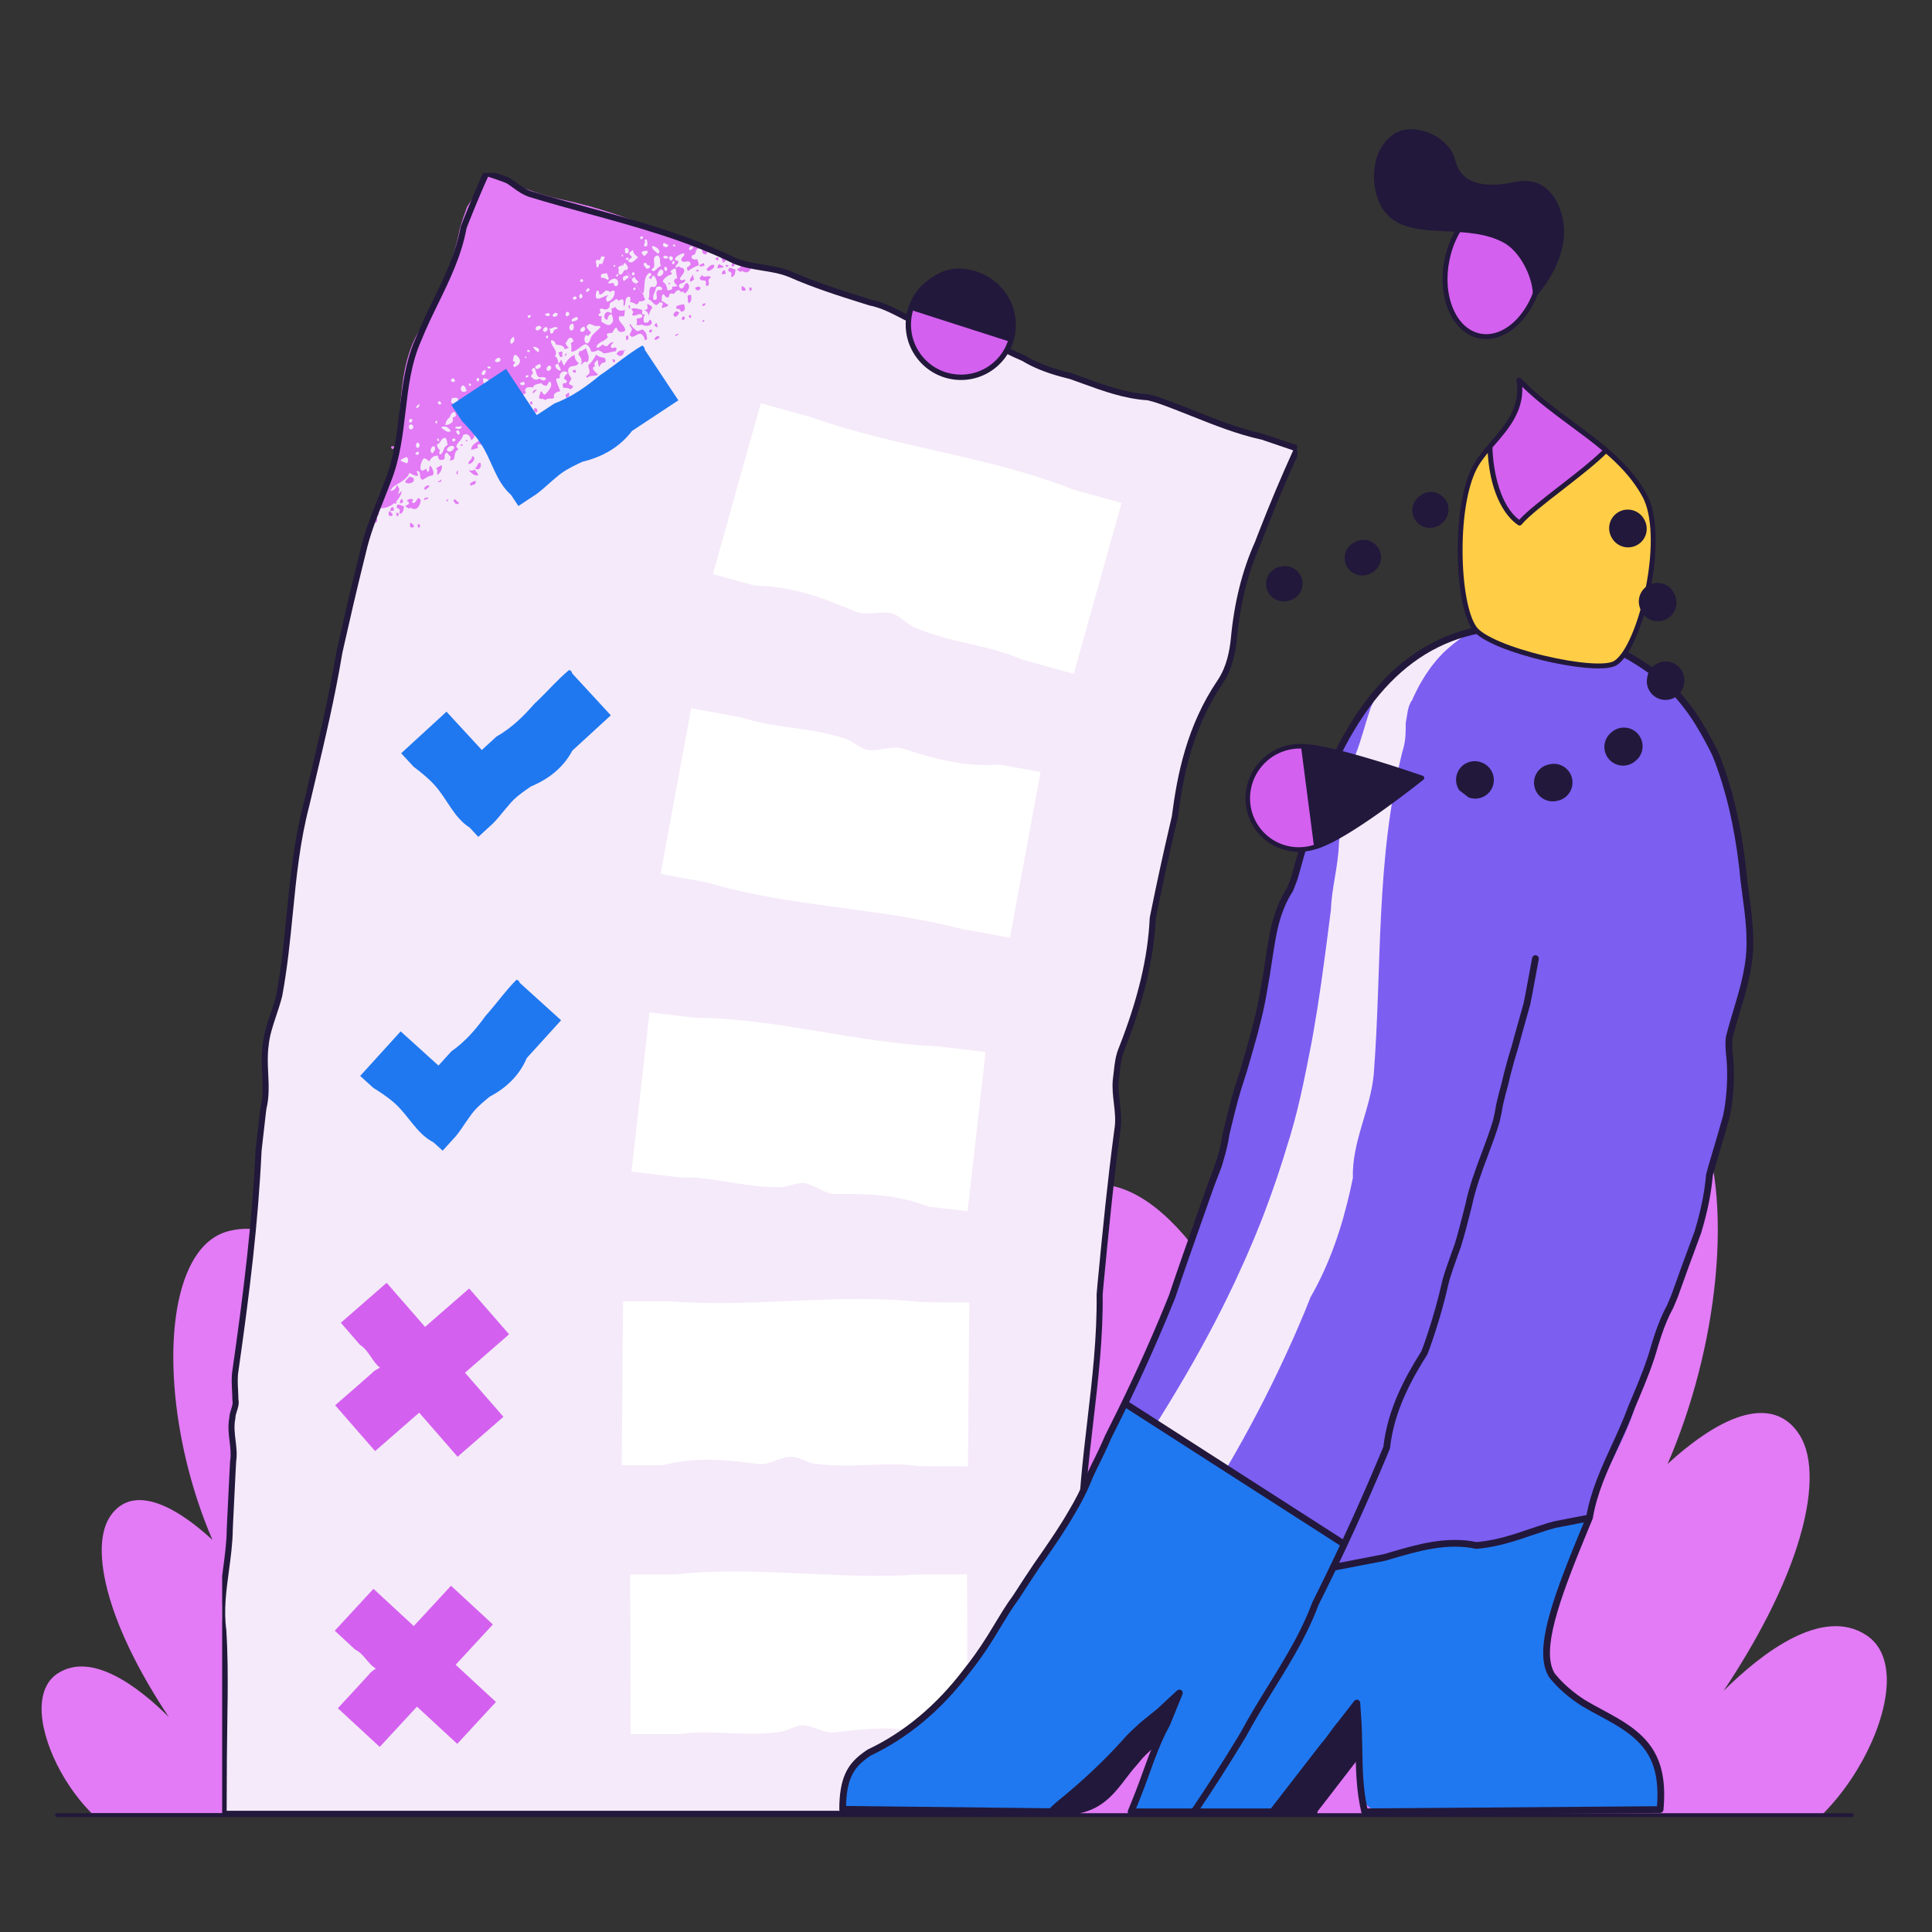 <svg xmlns="http://www.w3.org/2000/svg" version="1.1" viewBox="0 0 2000 2000" width="2000" height="2000">
<rect x="0" y="0" width="2000" height="2000" fill="#333333" stroke="none"/>
<!--ITEM 1--><g><defs><clipPath id="clip-path-id-viewbox-item-1"><rect x="0.0" y="0.0" width="465.303" height="376.519"/></clipPath></defs><g transform="translate(937.0 1058.0) rotate(0.0 508.0 410.0) scale(2.184 2.178)"><g clip-path="url(#clip-path-id-viewbox-item-1)" transform="translate(-0.0 -0.0)"><g id="Layer_3-i1">
</g>
<g>
	<path fill="#e27bf5" d="M434.229,375.019c25.208-25.667,40.208-69.333,20.542-82.333c-31.226-20.641-82.667,45-82.667,45   c51.333-68.667,63.167-121.5,50.333-141c-19.38-29.448-65.667,20-65.667,20c37-79.333,36.442-182-5.333-193.142   c-58.309-15.551-104.667,98.142-104.667,98.142s-10-125.667-55.333-120c-48.62,6.078-42,127.333-42,127.333s-34-65.333-72-47.333   s-8,98-8,98c-22-9.333-70.481-6.956-67.833,67c0.6,16.763,2.639,32.479,5.438,46.771c0.311,1.591,0.632,3.165,0.962,4.723   c1.659,9.839,5.659,19.839,7.831,29.752c0.401,1.27,0.805,2.522,1.21,3.752c8.906,27.051,18.309,43.336,18.309,43.336"/>
	<g>
		<path fill="#e27bf5" d="M434.229,376.519H35.355c-0.536,0-1.031-0.286-1.299-0.75c-0.095-0.164-9.583-16.729-18.435-43.617    c-0.407-1.234-0.812-2.492-1.216-3.769c-0.013-0.043-0.025-0.087-0.035-0.131c-0.944-4.308-2.267-8.73-3.546-13.008    c-1.649-5.514-3.354-11.215-4.299-16.815c-0.319-1.505-0.642-3.086-0.955-4.685c-3.071-15.68-4.91-31.495-5.465-47.005    c-1.406-39.287,11.784-56.812,23.097-64.596c14.428-9.929,31.881-9.074,43.752-5.011c-2.194-6.499-7.144-22.427-9.255-39.514    c-3.685-29.815,2.918-49.626,19.097-57.289c16.183-7.664,34.158-1.702,51.985,17.244c8.634,9.177,15.322,19.394,18.954,25.437    c-0.236-10.468-0.238-32.936,2.986-55.591c5.976-41.991,19.613-64.608,40.532-67.223c6.99-0.876,13.582,1.165,19.593,6.062    c25.79,21.006,34.726,88.982,36.873,109.508c4.315-9.544,14.379-30.328,28.299-49.854c25.095-35.2,51.308-50.353,75.807-43.818    c10.013,2.671,18.012,10.283,23.776,22.625c8.507,18.217,11.493,45.74,8.409,77.5c-2.876,29.612-10.855,60.499-22.628,87.848    c3.051-2.835,7.135-6.411,11.773-9.913c13.576-10.252,25.222-15.037,34.608-14.243c6.595,0.563,11.955,3.911,15.929,9.951    c7.015,10.659,6.685,29.604-0.929,53.345c-6.668,20.791-18.571,44.211-34.821,68.659c18.071-17.946,46.796-40.219,67.657-26.431    c5.465,3.611,8.658,9.45,9.492,17.352c2.008,19.021-10.8,47.946-29.791,67.283C435.017,376.357,434.632,376.519,434.229,376.519z     M36.236,373.519h397.361c18.185-18.755,30.417-46.344,28.51-64.418c-0.736-6.968-3.482-12.069-8.163-15.164    c-29.718-19.638-80.153,44.028-80.659,44.675c-0.507,0.646-1.44,0.764-2.093,0.266c-0.652-0.5-0.781-1.432-0.29-2.09    c51.865-69.378,62.421-120.83,50.282-139.277c-3.492-5.306-7.965-8.122-13.676-8.609c-20.743-1.808-49.356,28.503-49.643,28.811    c-0.504,0.538-1.324,0.632-1.935,0.217c-0.611-0.412-0.831-1.208-0.519-1.876c27.147-58.207,34.821-132.908,17.47-170.063    c-5.371-11.501-12.715-18.564-21.831-20.996c-56.367-15.017-102.433,96.135-102.891,97.26c-0.262,0.644-0.932,1.017-1.619,0.916    c-0.687-0.106-1.21-0.671-1.265-1.363c-0.071-0.895-7.457-89.708-36.326-113.221c-5.351-4.357-11.179-6.174-17.326-5.41    c-46.682,5.835-40.754,124.564-40.688,125.763c0.038,0.706-0.42,1.342-1.102,1.528s-1.4-0.127-1.727-0.754    c-0.333-0.64-33.769-63.844-70.027-46.67c-36.32,17.204-7.532,95.331-7.238,96.118c0.21,0.562,0.066,1.194-0.367,1.609    c-0.433,0.413-1.072,0.53-1.624,0.298c-11.944-5.068-30.165-5.937-43.949,3.549c-15.336,10.552-22.874,31.997-21.8,62.017    c0.549,15.353,2.37,31.01,5.411,46.536c0.31,1.583,0.63,3.15,0.958,4.701c0.925,5.479,2.604,11.089,4.227,16.515    c1.289,4.31,2.621,8.764,3.588,13.159c0.393,1.243,0.788,2.468,1.184,3.67C26.166,354.588,34.322,370.032,36.236,373.519z"/>
	</g>
</g>
</g></g></g><!--ITEM 2--><g><defs><clipPath id="clip-path-id-viewbox-item-2"><rect x="0.0" y="0.0" width="465.303" height="376.519"/></clipPath></defs><g transform="translate(835.0 1237.0) rotate(0.0 -396.0 320.0) scale(-1.702 1.7)"><g clip-path="url(#clip-path-id-viewbox-item-2)" transform="translate(-0.0 -0.0)"><g id="Layer_3-i2">
</g>
<g>
	<path fill="#e27bf5" d="M434.229,375.019c25.208-25.667,40.208-69.333,20.542-82.333c-31.226-20.641-82.667,45-82.667,45   c51.333-68.667,63.167-121.5,50.333-141c-19.38-29.448-65.667,20-65.667,20c37-79.333,36.442-182-5.333-193.142   c-58.309-15.551-104.667,98.142-104.667,98.142s-10-125.667-55.333-120c-48.62,6.078-42,127.333-42,127.333s-34-65.333-72-47.333   s-8,98-8,98c-22-9.333-70.481-6.956-67.833,67c0.6,16.763,2.639,32.479,5.438,46.771c0.311,1.591,0.632,3.165,0.962,4.723   c1.659,9.839,5.659,19.839,7.831,29.752c0.401,1.27,0.805,2.522,1.21,3.752c8.906,27.051,18.309,43.336,18.309,43.336"/>
	<g>
		<path fill="#e27bf5" d="M434.229,376.519H35.355c-0.536,0-1.031-0.286-1.299-0.75c-0.095-0.164-9.583-16.729-18.435-43.617    c-0.407-1.234-0.812-2.492-1.216-3.769c-0.013-0.043-0.025-0.087-0.035-0.131c-0.944-4.308-2.267-8.73-3.546-13.008    c-1.649-5.514-3.354-11.215-4.299-16.815c-0.319-1.505-0.642-3.086-0.955-4.685c-3.071-15.68-4.91-31.495-5.465-47.005    c-1.406-39.287,11.784-56.812,23.097-64.596c14.428-9.929,31.881-9.074,43.752-5.011c-2.194-6.499-7.144-22.427-9.255-39.514    c-3.685-29.815,2.918-49.626,19.097-57.289c16.183-7.664,34.158-1.702,51.985,17.244c8.634,9.177,15.322,19.394,18.954,25.437    c-0.236-10.468-0.238-32.936,2.986-55.591c5.976-41.991,19.613-64.608,40.532-67.223c6.99-0.876,13.582,1.165,19.593,6.062    c25.79,21.006,34.726,88.982,36.873,109.508c4.315-9.544,14.379-30.328,28.299-49.854c25.095-35.2,51.308-50.353,75.807-43.818    c10.013,2.671,18.012,10.283,23.776,22.625c8.507,18.217,11.493,45.74,8.409,77.5c-2.876,29.612-10.855,60.499-22.628,87.848    c3.051-2.835,7.135-6.411,11.773-9.913c13.576-10.252,25.222-15.037,34.608-14.243c6.595,0.563,11.955,3.911,15.929,9.951    c7.015,10.659,6.685,29.604-0.929,53.345c-6.668,20.791-18.571,44.211-34.821,68.659c18.071-17.946,46.796-40.219,67.657-26.431    c5.465,3.611,8.658,9.45,9.492,17.352c2.008,19.021-10.8,47.946-29.791,67.283C435.017,376.357,434.632,376.519,434.229,376.519z     M36.236,373.519h397.361c18.185-18.755,30.417-46.344,28.51-64.418c-0.736-6.968-3.482-12.069-8.163-15.164    c-29.718-19.638-80.153,44.028-80.659,44.675c-0.507,0.646-1.44,0.764-2.093,0.266c-0.652-0.5-0.781-1.432-0.29-2.09    c51.865-69.378,62.421-120.83,50.282-139.277c-3.492-5.306-7.965-8.122-13.676-8.609c-20.743-1.808-49.356,28.503-49.643,28.811    c-0.504,0.538-1.324,0.632-1.935,0.217c-0.611-0.412-0.831-1.208-0.519-1.876c27.147-58.207,34.821-132.908,17.47-170.063    c-5.371-11.501-12.715-18.564-21.831-20.996c-56.367-15.017-102.433,96.135-102.891,97.26c-0.262,0.644-0.932,1.017-1.619,0.916    c-0.687-0.106-1.21-0.671-1.265-1.363c-0.071-0.895-7.457-89.708-36.326-113.221c-5.351-4.357-11.179-6.174-17.326-5.41    c-46.682,5.835-40.754,124.564-40.688,125.763c0.038,0.706-0.42,1.342-1.102,1.528s-1.4-0.127-1.727-0.754    c-0.333-0.64-33.769-63.844-70.027-46.67c-36.32,17.204-7.532,95.331-7.238,96.118c0.21,0.562,0.066,1.194-0.367,1.609    c-0.433,0.413-1.072,0.53-1.624,0.298c-11.944-5.068-30.165-5.937-43.949,3.549c-15.336,10.552-22.874,31.997-21.8,62.017    c0.549,15.353,2.37,31.01,5.411,46.536c0.31,1.583,0.63,3.15,0.958,4.701c0.925,5.479,2.604,11.089,4.227,16.515    c1.289,4.31,2.621,8.764,3.588,13.159c0.393,1.243,0.788,2.468,1.184,3.67C26.166,354.588,34.322,370.032,36.236,373.519z"/>
	</g>
</g>
</g></g></g><!--ITEM 3--><g><defs><clipPath id="clip-path-id-viewbox-item-3"><rect x="0.0" y="0.0" width="235.983" height="330.612"/></clipPath></defs><g transform="translate(1102.0 252.0) rotate(78.075 158.5 223.5) scale(1.343 1.352)"><g clip-path="url(#clip-path-id-viewbox-item-3)" transform="translate(-0.0 -0.0)"><path d="M13.989,330.612a13.528,13.528,0,0,1-2.4-.214c-.456-.082-.69-.127-.69-.127a13.5,13.5,0,0,1,5.154-26.5l.3.055a13.5,13.5,0,0,1-2.368,26.79Z" fill="#22183B"/><path d="M76.394,330.538a13.5,13.5,0,0,1-2-26.851l.838-.129A13.5,13.5,0,0,1,79.49,330.22l-1.067.166A13.716,13.716,0,0,1,76.394,330.538Zm60-20.226a13.5,13.5,0,0,1-6.666-25.248l.707-.406A13.5,13.5,0,0,1,144,308q-.48.279-.965.552A13.438,13.438,0,0,1,136.394,310.312Zm47.131-41.98a13.5,13.5,0,0,1-10.849-21.521l.508-.693a13.5,13.5,0,0,1,21.843,15.871l-.632.863A13.484,13.484,0,0,1,183.525,268.332Zm27.986-56.774a13.514,13.514,0,0,1-12.891-17.527l.27-.871a13.5,13.5,0,1,1,25.8,7.946l-.3.97A13.507,13.507,0,0,1,211.511,211.558Zm10.947-62.495c-.166,0-.332,0-.5-.009a13.5,13.5,0,0,1-13-13.982l.033-.926a13.5,13.5,0,0,1,13.485-13.05c.151,0,.3,0,.458.008a13.5,13.5,0,0,1,13.042,13.942l-.035,1.007A13.5,13.5,0,0,1,222.458,149.063Zm-7.02-63A13.507,13.507,0,0,1,202.4,76.045l-.238-.882a13.5,13.5,0,0,1,26.059-7.07l.263.979a13.51,13.51,0,0,1-13.05,16.99Zm-25.1-58.236A13.492,13.492,0,0,1,178.8,21.354l-.464-.756A13.5,13.5,0,0,1,201.308,6.406l.546.889a13.5,13.5,0,0,1-11.513,20.531Z" fill="#22183B"/></g></g></g><!--ITEM 4--><g><defs><clipPath id="clip-path-id-crop-item-4"><rect transform="scale(0.639 0.638)" x="0.0" y="0.0" width="1113.0" height="1699.0"/></clipPath><clipPath id="clip-path-id-viewbox-item-4"><rect x="0.0" y="0.0" width="710.746" height="1083.323"/></clipPath></defs><g clip-path="url(#clip-path-id-crop-item-4)" transform="translate(1343.0 179.0) rotate(0.0 -556.5 849.5) scale(-1.566 1.568)"><g clip-path="url(#clip-path-id-viewbox-item-4)" transform="translate(-0.0 -0.0)"><path fill="#F5EAF9" d="M0,182c0,0,6.784-2.303,18.825-6.392c1.338-0.454,2.741-0.931,4.206-1.428C47,169,69,158,92,150  c2.136-0.682,4.295-1.325,6.597-1.867C117,147,133,140,149.939,134.107c1.778-0.424,3.573-0.876,5.36-1.359  c8.934-2.412,17.666-5.577,25.63-10.405c1.922-0.82,3.831-1.66,5.734-2.539c3.806-1.757,7.588-3.679,11.338-5.804  c9-5.4,19.44-6.84,29.592-8.64c1.692-0.3,3.376-0.61,5.044-0.942C251,103,265,89,282.551,85.515  c1.724-0.551,3.499-1.108,5.273-1.667C303.792,78.88,319.7,73.75,335,67c12-5,25-4,37-9c43-21,89-30,135-44c6-2,10-6,14.748-8.904  c1.753-0.819,3.8-1.547,5.659-2.178C532.985,1.024,536,0,536,0s4.953,10.354,13.187,31.031c0.633,1.591,1.286,3.242,1.944,4.973  C556,63,571,85,581,110c13,29,8,63,20,93c6,16,13,31,16.823,47.971c0.55,2.196,1.113,4.468,1.677,6.756  c4.224,17.137,8.458,35.127,12.663,53.968c0.386,1.733,0.773,3.474,1.162,5.241C639,351,647,383,655,417c11,42,10,83,18,126  c3,12,8,22,9,33c2,14-2,28,1.503,41.703c0.142,1.204,0.284,2.41,0.426,3.617c0.707,6.038,1.404,12.119,2.089,18.245  c0.228,2.042,0.455,4.088,0.681,6.14C689,695,695,742,702,791c1,6,0,13,0,19c-1,4,2,8,2,12c2,10-2,19-0.518,28.514  c0.13,2.353,0.257,4.711,0.383,7.073c0.556,10.423,1.076,20.941,1.558,31.553c0.096,2.122,0.192,4.249,0.285,6.379  C706,918,713,940,710,962c-1,16-1,30-0.883,45.5c0.039,2.186,0.076,4.445,0.112,6.711c0.356,22.66,0.539,45.697,0.539,69.112  H145.711c0,0,0.745-23.074,0.507-62.827c-0.013-2.208-0.029-4.468-0.044-6.779C145,994,148,975,144,955c-2-17-1-35-1-52  c0-54-13-108-12.31-162.484c-0.183-2.291-0.387-4.532-0.592-6.775C126.899,700.232,123.615,666.615,119,632c-2-11,2-22,1-33  c-1-7-1-14-4-21c-11-28-19-56-20.431-86.092c-0.317-1.581-0.636-3.162-0.958-4.743c-3.742-18.423-7.751-36.851-12.047-55.215  c-0.537-2.296-1.078-4.59-1.575-6.785C77,394,70,364,51,336c-6-9-8-19-9-28c-2-22-7-44-15.844-63.562  c-0.816-2.134-1.637-4.262-2.464-6.386C16.251,218.936,8.363,200.219,0,182z"/>
<g>
	<path fill="#E27BF5" d="M368.16,62.083c-0.547-1.088,0.612-1.334,1.284-1.801c-0.811-0.826-1.6-1.298-2.377-1.37   c-0.6,0.209-1.199,0.418-1.8,0.623c-0.034,0.028-0.068,0.045-0.102,0.075c0.147,0.387,0.442,0.759,1.052,1.088   c-1.14,1.75-2.126,0.757-2.982-0.483c-0.923,0.303-1.848,0.599-2.774,0.888c0.741,3.258,2.978,6.047,6.581,3.576   c0.511,0.477,0.956,0.631,1.374,0.643c0.546-1.025,1.417-0.487,1.929-1.681C369.499,62.681,368.362,62.941,368.16,62.083z"/>
	<path fill="#E27BF5" d="M362.563,76.097c-0.719,0.704-0.493,1.289-0.638,1.92c-1.173-0.187-1.497-1.161-1.059-2.107   C361.373,75.67,361.877,75.446,362.563,76.097z"/>
	<path fill="#E27BF5" d="M367.239,74.672c-0.141,0.973,0.541,1.839-0.233,2.894c-0.707,0.242-1.393,0.595-2.341-0.312   C364.726,76.037,366.29,74.798,367.239,74.672z"/>
	<path fill="#E27BF5" d="M410.624,88.276c-0.204,0.506,0.117,0.942-0.318,1.474c-1.242-0.161-2.41,0.127-2.739,1.786   c-3.194,0.286-3.067-2.832-2.035-4.848C407.216,87.15,408.747,86.876,410.624,88.276z"/>
	<path fill="#E27BF5" d="M372.667,58.839c1.292,0.927,1.585,1.979,1.061,3.135c-0.622-0.332-1.165-0.291-1.861-0.985   C372.007,60.29,372.229,59.581,372.667,58.839z"/>
	<path fill="#E27BF5" d="M405.725,94.635c1.208,0.728,1.516,1.577,0.735,2.562C404.75,97.307,404.427,94.916,405.725,94.635z"/>
	<path fill="#E27BF5" d="M410.39,91.172c1.557,1.022,2.641,2.11,1.548,3.48c-1.526,0.99-2.666-1.114-3.399-2.423   C409.074,91.475,409.878,92.021,410.39,91.172z"/>
	<path fill="#E27BF5" d="M411.1,107.638c-0.453,0.241-2.268-1.053-2.184-1.557C409.46,106.399,411.717,106.537,411.1,107.638z"/>
	<path fill="#E27BF5" d="M395.606,64.663c0.55-1.196,2.054-0.693,1.937,0.364C396.861,64.73,396.406,65.532,395.606,64.663z"/>
	<path fill="#E27BF5" d="M398.148,75.99c-0.546,1.701-2.708,2.373-3.709,0.071C395.385,74.629,396.678,74.887,398.148,75.99z"/>
	<path fill="#E27BF5" d="M401.605,93.736c0.494,0.279,0.355,0.637,0.811,0.919c-0.479,0.693-0.915,1.583-1.691,0.832   C400.583,94.906,400.739,93.848,401.605,93.736z"/>
	<path fill="#E27BF5" d="M399.568,66.811c0.117,1.757,3.019,3.154,1.472,5.123c-0.81-0.577-1.618-1.154-2.426-1.73   C399.737,68.97,398.984,67.976,399.568,66.811z"/>
	<path fill="#E27BF5" d="M403.173,81.27c-0.652,1.651,0.27,3.098-0.871,4.814c-2.014-0.867-1.844-3.691-1.552-5.525   C401.535,80.686,402.229,80.373,403.173,81.27z"/>
	<path fill="#E27BF5" d="M393.112,87.682c-0.822,0.702-2.082-0.939-1.784-1.61C391.971,86.061,394.005,86.556,393.112,87.682z"/>
	<path fill="#E27BF5" d="M380.363,67.045c-0.859-0.17-1.72-0.315-2.583-0.483c0.454-0.808,0.007-1.5,0.96-2.372   C379.952,64.501,380.612,65.944,380.363,67.045z"/>
	<path fill="#E27BF5" d="M377.828,57.764c0.867-1.828,2.155-1.592,3.298-2.061c-0.765,0.79-1.132,2.179-1.356,3.446   C379.18,59.227,377.946,58.347,377.828,57.764z"/>
	<path fill="#E27BF5" d="M376.144,60.64c0.773,0.736,1.165-0.369,1.935,0.365c-0.361,0.577-0.735,1.109-1.202,1.177   C376.363,61.701,375.994,61.205,376.144,60.64z"/>
	<path fill="#E27BF5" d="M375.748,62.736c-0.014,0.683,0.6,1.285,0.411,1.991c-0.672,0.434-1.407,0.541-2.012,1.286   c-0.283,0.987,0.538,1.837-0.233,2.891c-2.885-1.4-1.89-3.302-2.682-4.968C372.745,63.572,374.098,62.447,375.748,62.736z"/>
	<path fill="#E27BF5" d="M392.28,59.576c0.824,0.283,3.16,0.749,2.912,2.076c-1.07,0.166-2.225-0.08-3.391-0.378   C392.335,60.658,391.748,60.189,392.28,59.576z"/>
	<path fill="#E27BF5" d="M393.277,67.419c1.104,0.609,1.075,1.362,1.863,2.008c-0.932,2.507-2.709,0.917-3.947,1.941   c-0.606,1.171,0.116,2.166-0.554,3.345c-3.844-0.695,0.721-4.158-3.004-5.539C388.996,66.622,392.621,70.091,393.277,67.419z"/>
	<path fill="#E27BF5" d="M390.598,63.475c-0.319,0.448-0.641,0.9-0.962,1.349c-1.857-0.441-5.053-2.271-3.971-4.191   C387.823,60.457,388.676,61.757,390.598,63.475z"/>
	<path fill="#E27BF5" d="M382.824,55.891c0.224,0.086,0.416,0.012,0.564-0.276c0.62,0.397,1.193,0.8,1.297,1.262   c-0.59,0.482-1.201,0.875-1.853,1.061C383.116,57.216,382.215,56.653,382.824,55.891z"/>
	<path fill="#E27BF5" d="M382.032,60.083c1.169,0.939,1.508,1.986,1.061,3.133c-1.366-0.931-2.396-0.238-3.715-0.949   C379.405,60.883,381.298,61.252,382.032,60.083z"/>
	<path fill="#E27BF5" d="M393.069,98.525c-0.406-0.289-0.81-0.577-1.215-0.866C392.204,96.281,393.986,97.94,393.069,98.525z"/>
	<path fill="#E27BF5" d="M389.137,50.324c-0.69,0.285-1.381,0.569-2.072,0.853c0.472,0.505,0.863,1.053,1.072,1.369   c0.727,0.846,0.926-0.863,1.614-0.208c1.415,0.248,0.32,1.84,1.136,1.49c3.207-0.183,2.821-2.821,1.875-4.978   C391.553,49.34,390.343,49.826,389.137,50.324z"/>
	<path fill="#E27BF5" d="M436.313,32.406c-1.81,0.657-3.62,1.315-5.43,1.973c-0.4,0.542-0.482,1.14-1.171,0.93   c0.143-0.204,0.206-0.396,0.221-0.583c-3.26,1.187-6.516,2.38-9.769,3.582c-0.301,1.047-1.51,1.28-2.282,0.844   c-3.496,1.297-6.986,2.608-10.468,3.938c0.288,0.716-0.331,1.55-0.663,2.348c-0.788,0.188-2.341-0.169-2.98-0.943   c-3.059,1.184-6.114,2.381-9.159,3.604c0.09,0.511,0.098,1.032,0.373,1.519c2.589,0.238,2.601,2.286,3.081,3.894   c0.788,0.801,1.317,0.358,2.104,1.158c1.134,2.314-2.089,2.86-3.462,2.289c-0.392,1.415-1.318,2.896-0.794,4.19   c2.645,0.545,4.267,2.046,6.955,3.6c0.798-0.785,0.004-1.365,0.799-2.147c-0.841-0.709-2.284-1.34-2.51-2.131   c-0.013-4.236,4.67-0.21,5.881-2.598c1.026-2.024-2.552-2.581-1.632-4.902c2.037,0.485,6.451,2.221,5.906,4.552   c-0.523,0.467-1.163,0.38-1.77,0.433c-1.324,2.055,1.507,2.39,1.467,4.102c-0.482,1.013-1.383-0.013-2.182-0.535   c-0.77,1.626-2.066,0.688-2.979,1.614c-2.078,2.722,2.204,4.619,2.285,7.064c-0.858,1.195-2.084,0.601-3.31,0.019   c-0.776,2.092,1.768,2.446,3.32,3.045c0.909,0.837,0.763,1.81-0.23,2.892c-0.397,0.416-0.97-0.013-1.453-0.015   c-1.604-1.277-0.835-2.816-3.001-3.496c-2.844,1.999-0.825,4.965,1.237,6.995c0.952-0.556,1.095-2.059,2.742-0.766   c0.882-2.828,3.671-0.947,4.279,0.672c1.052,0.744,1.693-0.482,2.744,0.261c1.424,0.632,0.336,1.59,1.302,2.283   c1.808,0.614,2.063-1.12,3.297-2.061c1.864,1.255,0.587,2.921,1.31,4.328c-1.558,0.809-3.072,1.837-4.589,2.842   c1.308,1.915,2.293,0.896,3.961,2.144c1.196-1.312-0.887-2.201-0.094-3.46c1.231-1.362,2.466,0.208,3.8,1.347   c2.142,0.018,3.529-3.628,5.633-3.794c-1.488-2.466,0.114-5.331-1.399-7.793c-1.324-1.387-1.975,0.471-3.231-0.604   c-2.313-1.996-0.46-5.464,0.78-7.257c1.857,0.03,1.255,2.275,2.348,2.354c0.315-0.812,0.835-0.644,1.206-1.178   c-1.054-0.681-2.087-1.364-1.702-2.233c0.362-0.587,0.875-0.422,1.287-0.78c4.586,3.378,2.347,9.362,4.084,13.784   c1.797-1.327,3.24-4.371,4.901-6.359c0.703-1.049-1.097-0.164-1.699-1.211c0.208-1.404,1.921-1.416,2.247-3.152   c0.831-0.697,1.094,0.528,1.861,0.985c0.995-2.391,2.389-2.959,4.173-5.854c-2.74-0.53-0.993-3.048,0.465-4.765   c1.054,0.545,1.026,1.231,1.216,1.889c9.132-11.608,17.905-24.944,26.898-37.215c-1.096-0.781-2.191-1.562-3.287-2.343   C458.116,24.77,447.183,28.46,436.313,32.406z M401.69,50.998c-0.79-0.047-2.832-1.298-2.108-2.181   c0.107-0.15,0.214-0.301,0.321-0.451C401.264,48.57,402.952,49.523,401.69,50.998z M423.507,37.34   c1.321,0.53,0.528,1.726-0.399,1.073C423.248,38.054,423.067,37.736,423.507,37.34z M426.616,48.386   c0.042,2.305-2.582,3.458-3.937,5.008C419.528,51.271,424.849,47.881,426.616,48.386z M418.696,46.139   c0.839,0.438,0.21,1.062,0.733,1.539c-0.562,1.291-1.453,0.992-2.172,1.508c-0.644-0.459-1.447-0.902-1.54-1.435   C416.654,46.937,417.715,46.729,418.696,46.139z M415.749,55.928c0.894-1.439,2.574-1.841,3.469-0.246   C418.312,56.979,417.082,56.701,415.749,55.928z M417.396,64.913c-1.258-0.86-0.886-1.929-0.013-3.063   c0.225,0.081,0.484,0.334,0.647,0.12C419.089,62.853,418.392,64.354,417.396,64.913z M414.29,54.888   c0.406,0.29,0.81,0.577,1.215,0.866c0.078,0.674-0.942,2.104-1.605,2.251c-1.251-0.792-1.445-1.723-0.575-2.789   C413.708,55.401,413.955,54.92,414.29,54.888z M412.941,60.377c-1.091,0.075-2.049-2.122-0.494-2.389   C413.115,58.719,413.721,59.46,412.941,60.377z M411.282,48.325c-0.018-0.407,0.109-0.833,0.56-1.299   c0.324,0.231,0.647,0.461,0.971,0.692C412.4,48.397,411.965,48.969,411.282,48.325z M416.476,77.502   c-1.001-0.159-1.907,0.143-3.073-0.829c-0.606-0.466,0.281-1.126-0.326-1.594c-1.065-0.138-2.033,0.195-3.232-0.604   c1.454-1.268,4.025-3.756-0.02-5.107c0.846-2.041,0.691-4.964,1.189-6.289c0.921-0.212,2.103,0.839,3.233,1.625   c0.374,1.085-0.96,1.122-0.798,2.151c1.722,0.494,5.59,2.323,5.989,4.948C417.681,72.756,416.415,75.611,416.476,77.502z    M420.861,63.645c1.53,1.234,2.137,2.591,2.275,4C420.643,70.021,416.721,64.36,420.861,63.645z M423.973,75.714   c0.151,2.777,2.839,5.22,1.484,8.19c-4.337-0.209-0.219-4.444-2.525-6.216c-1.172-0.988-1.872,0.304-3.071-0.827   C420.093,74.681,422.348,74.419,423.973,75.714z M420.611,61.43c1.589-2.754-0.464-4.573,2.071-7.015   c5.729,1.056-0.355,7.395,4.393,9.245C424.99,67.045,423.601,62.129,420.611,61.43z M430.228,43.831   c0.419,0.011,0.862,0.167,1.376,0.64c-1.19,1.449,0.712,2.495,0.173,3.861C428.838,49.593,429.502,45.509,430.228,43.831z    M430.301,63.242c-1.13,0.135-2.896-0.559-2.266-1.954c1.228-0.289,1.943-0.439,2.492-1.958c0.534,0.233,0.959-0.05,1.538,0.413   C432.478,60.78,431.032,62.059,430.301,63.242z M431.479,54.912c-0.837-1.119-2.633-2.113-1.951-3.427   c1.234-0.058,2.429-0.276,3.877,0.725C433.464,53.423,432.59,54.387,431.479,54.912z M433.94,43.757   c-0.942,0.062-1.917-1.113-1.219-1.885c0.602,0.23,1.093-0.065,1.779,0.586C434.515,42.864,434.391,43.291,433.94,43.757z    M436.565,33.399c0.406,0.29,0.808,0.577,1.215,0.866c-0.48,0.692-0.914,1.583-1.692,0.834   C435.484,34.632,436.142,34,436.565,33.399z M439.679,67.549c-1.768,0.59-2.322-2.105-0.414-1.99   C439.898,66.158,440.035,66.818,439.679,67.549z M435.759,55.585c1.727-1.03,3.436-2.605,3.371-4.729   c0.839,0.71,2.286,1.34,2.511,2.128c-0.104,1.171-1.058,1.53-1.765,2.477c0.174,0.931,2.415,1.595,2.59,2.527   C440.2,60.784,438.013,57.668,435.759,55.585z M442.061,57.018c-0.017-0.406,0.109-0.833,0.559-1.298   c0.71,0.784,1.324,0.313,1.458,1.04C443.561,57.601,442.886,57.688,442.061,57.018z M444.304,52.846   c-3.069,1.786-3.14-4.595-0.011-3.066C444.861,50.729,444.207,51.834,444.304,52.846z M446.248,55.251   c-0.242-0.172-0.484-0.345-0.726-0.518c0.216-0.303,0.429-0.601,0.644-0.902C446.85,54.219,446.739,54.709,446.248,55.251z    M447.76,49.537c-0.324-0.231-0.647-0.461-0.972-0.693C447.153,47.52,448.602,48.955,447.76,49.537z"/>
	<path fill="#E27BF5" d="M415.973,73.069c-0.349,0.645-0.862,0.501-1.452-0.014C414.871,72.408,415.383,72.555,415.973,73.069z"/>
	<path fill="#E27BF5" d="M566.267,202.294c0.216,1.487,2.016,0.854,1.864,2.007c-0.76-0.348-1.412-0.163-2.179-0.537   C566.155,203.261,565.548,202.861,566.267,202.294z"/>
	<path fill="#E27BF5" d="M562.045,216.945c-0.344-0.432-0.926-0.833-0.895-1.315c0.531,0.231,0.959-0.05,1.538,0.413   C562.474,216.344,562.258,216.647,562.045,216.945z"/>
	<path fill="#E27BF5" d="M569.304,194.949c-1.789,1.662,0.006,2.861-0.949,4.416c-1.83-1.195-3.331-4.204-2.767-6.388   C566.751,193.262,568.096,194.438,569.304,194.949z"/>
	<path fill="#E27BF5" d="M586.469,230.958c-0.141,0.973,0.541,1.839-0.233,2.894c-0.707,0.242-1.393,0.595-2.341-0.312   C583.956,232.323,585.52,231.084,586.469,230.958z"/>
	<path fill="#E27BF5" d="M581.792,232.383c-0.719,0.703-0.493,1.289-0.638,1.92c-1.173-0.187-1.497-1.161-1.059-2.107   C580.602,231.956,581.107,231.732,581.792,232.383z"/>
	<path fill="#E27BF5" d="M576.624,209.336c-1.257-0.793-2.203-1.622-2.996-2.477C574.531,205.153,578.485,207.851,576.624,209.336z"/>
	<path fill="#E27BF5" d="M584.34,201.59c0.592-0.99,1.601-0.497,2.659-1.162c0.692,1.341,2.849,2.493,2.677,3.947   C587.472,205.892,582.683,204.371,584.34,201.59z"/>
	<path fill="#E27BF5" d="M577.213,216.211c-1.08-1.365-2.409-0.374-2.83-1.682C575.082,213.976,577.915,214.424,577.213,216.211z"/>
	<path fill="#E27BF5" d="M581.001,214.493c1.144,0.93,2.59,5.336,4.445,2.49c-0.611-0.329-0.906-0.702-1.052-1.088   c1.396-1.216,2.802-0.833,4.28,0.673c-0.672,0.467-1.831,0.713-1.284,1.801c0.202,0.858,1.339,0.599,2.184,1.557   c-0.512,1.194-1.383,0.657-1.929,1.681c-0.418-0.012-0.863-0.166-1.374-0.643c-4.066,2.787-6.396-1.12-6.795-4.845   C579.92,215.273,580.469,214.926,581.001,214.493z"/>
	<path fill="#E27BF5" d="M549.062,176.1c0.243,0.173,0.486,0.346,0.73,0.52c-0.305,0.871-0.877,0.436-1.371,0.379   C548.634,176.699,548.849,176.399,549.062,176.1z"/>
	<path fill="#E27BF5" d="M543.111,203.447c1.118-0.263,2.475,0.627,3.88,1.748c-0.485,0.471,0.096,0.804-0.56,1.297   c-1.1-0.656-2.044-0.543-3.153-1.224C543.49,204.626,542.903,204.09,543.111,203.447z"/>
	<path fill="#E27BF5" d="M547.845,196.295c-1.978,1.776-3.838,4.143-6.361,3.277c0.071-1.169,1.611-2.527,2.326-3.777   C545.346,196.88,546.583,196.526,547.845,196.295z"/>
	<path fill="#E27BF5" d="M547.831,192.206c-3.212-0.295-5.433-4.953-2.115-5.246C544.647,188.94,548.72,190.251,547.831,192.206z"/>
	<path fill="#E27BF5" d="M539.457,175.707c3.035,2.279,6.694,3.475,6.644,7.113c-1.548-0.485-3.048-0.726-4.602-1.244   c0.281-0.854,0.866-1.748-0.091-2.443c-1.423,0.128-2.755,0.696-4.443-0.448C537.596,177.491,538.167,175.89,539.457,175.707z"/>
	<path fill="#E27BF5" d="M543.646,194.995c-2.747,2.132-4.712-1.078-3.646-3.615C542.238,191.133,541.623,193.945,543.646,194.995z"/>
	<path fill="#E27BF5" d="M556.552,215.41c0.554,0.672,0.856,0.129,1.374,0.638c-0.338,1.342-2.098,3.642-3.703,2.115   C554.283,217.208,555.944,216.883,556.552,215.41z"/>
	<path fill="#E27BF5" d="M530.212,185.081c1.026,1.167,0.611,3.598-0.145,4.315C528.917,188.219,526.896,184.301,530.212,185.081z"/>
	<path fill="#E27BF5" d="M554.797,198.872c0.595-0.897,0.096-1.65-0.091-2.443C556.452,197.184,556.272,199.458,554.797,198.872z"/>
	<path fill="#E27BF5" d="M553.271,179.442c-0.384,1.055-1.467,0.924-1.613,0.207C552.098,179.095,552.635,179.024,553.271,179.442z"/>
	<path fill="#E27BF5" d="M591.896,215.125c1.292,0.927,1.585,1.979,1.061,3.135c-0.622-0.332-1.165-0.291-1.861-0.985   C591.237,216.576,591.459,215.867,591.896,215.125z"/>
	<path fill="#E27BF5" d="M594.978,219.022c-0.014,0.683,0.6,1.285,0.411,1.991c-0.672,0.434-1.407,0.54-2.012,1.286   c-0.283,0.987,0.538,1.837-0.233,2.891c-2.885-1.4-1.89-3.301-2.682-4.968C591.975,219.858,593.328,218.733,594.978,219.022z"/>
	<path fill="#E27BF5" d="M523.278,186.592c-0.476,1.222-0.522,2.384-1.117,3.622c-0.68-0.526-1.675-1.012-1.78-1.61   C520.481,187.295,522.064,185.727,523.278,186.592z"/>
	<path fill="#E27BF5" d="M597.058,214.05c0.867-1.828,2.155-1.592,3.298-2.062c-0.765,0.79-1.132,2.179-1.356,3.446   C598.41,215.512,597.176,214.633,597.058,214.05z"/>
	<path fill="#E27BF5" d="M602.054,212.177c0.224,0.086,0.416,0.012,0.564-0.277c0.62,0.397,1.193,0.801,1.297,1.263   c-0.59,0.482-1.201,0.875-1.853,1.061C602.346,213.502,601.445,212.939,602.054,212.177z"/>
	<path fill="#E27BF5" d="M601.262,216.369c1.169,0.939,1.508,1.986,1.061,3.133c-1.366-0.93-2.396-0.238-3.715-0.948   C598.635,217.169,600.528,217.538,601.262,216.369z"/>
	<path fill="#E27BF5" d="M595.374,216.926c0.773,0.735,1.165-0.369,1.935,0.364c-0.361,0.577-0.735,1.11-1.202,1.178   C595.593,217.987,595.224,217.49,595.374,216.926z"/>
	<path fill="#E27BF5" d="M607.774,217.887c-0.829-0.673-1.638-1.07-2.879-0.968c-1.004,1.781,1.672,3.483,3.548,4.072   C608.22,219.956,607.994,218.922,607.774,217.887z"/>
	<path fill="#E27BF5" d="M610.163,228.792c-0.322-1.43-0.644-2.859-0.959-4.287c-0.917-0.119-1.804-0.05-2.339,0.954   c3.725,1.382-0.84,4.845,3.004,5.54C610.312,230.218,610.15,229.517,610.163,228.792z"/>
	<path fill="#E27BF5" d="M599.593,223.331c-0.859-0.17-1.72-0.315-2.583-0.483c0.454-0.808,0.008-1.501,0.96-2.372   C599.182,220.786,599.841,222.23,599.593,223.331z"/>
	<path fill="#E27BF5" d="M447.03,124.081c0.24,2.353,4.957,4.131,3.657,6.685c-1.436,0.66-3.308-0.1-2.671-1.904   c-1.102-0.911-2.872-1.128-3.398-2.422C445.38,125.454,446.183,124.652,447.03,124.081z"/>
	<path fill="#E27BF5" d="M445.229,117.365c1.543-0.438,3.844-0.034,4.766,2.041c-2.307,2.954-4.808,0.989-4.926-1.817   C443.428,117.118,443.74,116.226,445.229,117.365z"/>
	<path fill="#E27BF5" d="M443.427,110.645c-1.66-0.943-1.358-2.141-0.899-3.359C444.614,107.444,443.631,109.536,443.427,110.645z"/>
	<path fill="#E27BF5" d="M432.83,103.429c1.163-0.043,2.599,1.225,3.717,0.949c2.133-1.804,2.914-2.315,4.419-4.66   c1.312,0.786-0.585,1.985-1.038,3c-0.147,1.446,0.961,2.734,1.468,4.103c-1.871,3.8-5.21-1.704-7.749-0.431   c-0.89,0.446-3.059,3.402-1.84,4.123c-0.666-0.208-1.285-0.202-2.022-0.759C430.11,107.297,430.023,105.297,432.83,103.429z"/>
	<path fill="#E27BF5" d="M441.486,87.181c1.324,0.411,0.512,2.927-0.556,2.322C441.464,88.684,440.952,88,441.486,87.181z"/>
	<path fill="#E27BF5" d="M463.559,119.9c1.129,2.444,2.679,4.831,5.188,7.096c-0.151,2.472-2.676,5.254,1.481,7.169   c-0.268,0.376-0.535,0.75-0.803,1.126c-2.19-2.142-4.607-0.582-7.269-2.126c1.194-1.095,3.26-2.648,3.613-4.557   c-0.567-0.404-1.132-0.807-1.699-1.211c1.995-1.555-1.292-3.506-1.468-4.103c-0.498,1.634-0.006,3.136-1.274,4.868   c-0.358-1.558-1.849-3.234-3.722-2.995c-0.527-0.953-0.459-1.984,0.393-3.118C459.954,121.837,461.884,121.501,463.559,119.9z"/>
	<path fill="#E27BF5" d="M451.223,123.336c0.502-0.242,1.039-0.31,1.613-0.21c0.025,0.422-0.836,2.62-1.689,1.856   C451.453,124.396,450.605,123.962,451.223,123.336z"/>
	<path fill="#E27BF5" d="M523.421,181.259c0.59,1.718-1.533,2.541-2.729,3.828C516.543,183.729,520.84,179.477,523.421,181.259z"/>
	<path fill="#E27BF5" d="M463.927,154.813c-1.124,0.345-2.347-1.184-2.105-2.182C462.996,151.974,464.71,153.57,463.927,154.813z"/>
	<path fill="#E27BF5" d="M454.722,131.265c1.212,1.28,3.099,3.548,1.147,4.554c0.339-1.977-2.63-2.139-3.72-1.971   C452.693,132.235,453.504,131.796,454.722,131.265z"/>
	<path fill="#E27BF5" d="M427.179,103.14c0.797,0.577,1.783,1.13,1.219,1.885C427.425,106.293,425.629,104.039,427.179,103.14z"/>
	<path fill="#E27BF5" d="M597.334,191.063C591,162,596,131,581,105c-12-22-23-44-27.442-68.639   c-0.671-2.248-1.375-4.382-2.077-6.516c-0.735-2.09-1.469-4.181-2.202-6.272c-0.1-0.286-0.18-0.572-0.271-0.858   c-1.071-1.752-2.166-3.494-3.267-5.237c-3.409-5.398-6.195-10.789-8.772-16.419c-1.319-0.063-2.641-0.127-3.982-0.192   c-15.301,6.974-30.924,13.436-47.415,16.854c-15.4,3.193-30.326,7.933-45.115,13.201c5.066,12.496,9.651,24.649,5.451,30.542   c0.905-0.638,2.462-0.013,3.154,1.227c-1.315,1.603,0.536,2.792-0.955,4.416c-0.285-0.054-0.574-0.112-0.806,0.105   c-1.818-0.913-1.768-2.964-3.158-3.271c-1.499,2.103-2.997,4.203-4.496,6.306c0.081,0.058,0.162,0.115,0.243,0.173   c0.056,0.778-1.055,2.305-1.849,2.08c-1.98,2.777-3.959,5.553-5.94,8.333c0.053,0.81-0.423,1.689-1.12,2.596   c1.648,1.65,2.919,1.435,4.201,1.298c-0.079,1.09,0.842,1.733,2.107,2.182c1.092-1.396,2.502-1.25,3.786-1.719   c0.036-1.162-0.709-2.223,0.309-3.515c3.961,0.234,1.881,4.615,3.818,6.457c0.683-1.587-0.378-2.948,0.708-4.588   c0.805-0.107,1.661,0.022,2.666,0.88c0.474-0.713,1.066-0.864,1.61-1.23c1.28,0.856,2.638,2.093,3.801,2.373   c0.926,1.038,0.314,2.274,0.901,3.357c2.391,2.55,3.799,0.353,5.733,0.688c1.143,0.738-0.114,1.787-0.072,2.668   c0.883,0.432,1.021,0.958,1.538,1.438c-0.607,1.071-1.418,1.135-2.338,0.709c0.094,1.283,0.534,2.523,0.176,3.862   c-2.686,1.386-4.922,3.901-7.179,0.315c-0.897-1.424-0.177-3.445,0.544-5.387c2.4,0.308,2.372,2.688,3.081,3.896   c3.896-1.611,0.636-7.795-2.76-4.348c-0.751-0.992-0.337-2.136-0.255-3.238c-0.864-0.499-1.541-0.114-2.507-1.107   c-1.36,2.585-3.591,3.005-6.205,2.03c-0.372,1.343,0.419,2.534,0.173,3.863c1.268,0.794,2.225,0.066,3.393,0.379   c1.819,3.389-4.455,6.034-3.838,9.493c2.609,1.759,5.032,0.698,5.56-2.149c1.422,0.299,2.24,2.24,2.756,3.319   c1.125,0.44,2.151,0.406,3.23,0.606c0.845,0.638,0.445,1.44-0.155,2.268c1.993,3.308,6.694,3.112,7.613,6.785   c-1.008,1.166-3.285-0.847-4.122-1.922c-0.788,1.205-1.838,1.131-2.822,1.39c-1.312-1.208-2.938-3.461-4.447-2.492   c1.489,0.966,2.009,2.055,1.709,3.255c-0.953,1.071-2.467-0.581-3.47,0.245c-0.446,0.808,0.029,1.494,0.25,2.214   c2.662,0.19,5.546,1.454,8.155,1.4c1.123-1.262,2.425-1.637,3.704-2.116c1.554,0.828,3.04,1.338,4.363,1.07   c0.564-1.453,1.43-4.51,3.935-5.006c2.731,0.691,6.401,5.461,9.299,4.93c0.124-1.854-0.348-3.634,0.304-5.558   c-0.681-0.527-1.677-1.01-1.783-1.609c0.168-0.48,1.047-1.713,1.445-2.027c2.105-0.374,2.76,2.31,3.886,3.791   c-0.957,1.326-0.98,2.39-2.33,2.753c1.024,0.61,1.926,0.634,2.909,1.054c0.422-3.042,3.846-2.472,5.962-3.225   c0.035-1.578,1.47-2.878,2.975-2.634c0.724,3.673-5.052,6.453-2.624,10.358c-1.674,1.524-2.004,2.645-1.999,4.349   c-1.28,0.741-1.329-1.207-2.026-1.784c-0.694,1.175-1.277,3.216-1.922,3.726c-1.534-2.482-2.944-5.312-7.047-7.063   c0.138,1.917-0.581,4.111-2.646,5.25c1.14,2.868,4.446,1.592,5.984,2.904c1.927,1.646,0.951,4.925-1.021,7.083   c-0.387,1.347,1.432,2.406,1.383,3.706c-0.72,1.519-1.957,0.547-2.654,2.184c0.484,0.55,0.877,1.115,1.781,1.608   c1.456-0.968,3.116-0.947,4.758-1.023c0.53-1.025,0.236-1.94,0.231-2.892c-0.786-0.13-1.48,0.186-2.425-0.708   c-0.804-1.072,0.997-1.916,1.606-2.253c0.055-1.633-1.176-2.783-2.433-3.775c2.273-2.951,6.351,0.03,5.175,3.011   c0.937,0.927,2.135-0.183,2.505,1.106c-0.233,2.554-1.979,5.3-2.715,7.918c2.113-0.147,5.353,1.797,3.971,4.188   c2.218,1.393,3.782-0.396,6.141,1.658c1.094-1.713,2.854-0.205,4.027-1.542c-0.043-1.427-1.036-2.729-1.065-4.158   c-1.102-0.67-1.539,1.898-2.496,1.961c-0.254-0.239-0.465-0.259-0.645-0.124c-2.417-2.56-5.502-6.088-3.017-8.605   c1.259,0.862,1.236,1.886,2.025,2.806c1.435,0.248,2.683-0.38,3.788-1.718c1.749,0.867,4.962,0.555,5.176,3.011   c2.65-0.696,6.904-0.41,4.695,3.687c0.74,0.24,1.512,0.631,2.344,1.331c0.744-0.739,1.539-1.24,2.499-0.936   c0.961,0.692,0.372,1.589,0.089,2.443c0.771,0.8,1.746,0.404,1.942,1.384c-2.119,1.437-4.491,1.642-6.276,4.695   c1.587,2.923,3.856,0.394,4.836-1.649c1.379,0.582,0.972,2.453,2.351,2.354c0.942,0.571,1.426-1.103,2.252-1.109   c-0.091-1.828,0.236-3.709,1.11-5.664c-2.761-1.6-1.528-7.395,1.349-6.513c1.777,0.547,2.776,3.471,0.503,5.455   c0.349,1.183,1.128,2.307,0.74,3.586c-1.165,1.607-2.564,1.108-2.649,3.205c2.551,2.122,2.211,4.622,4.704,6.75   c1.11-1.06,3.804-1.412,4.279,0.674c-1.082,1.11-2.4,1.082-3.956-0.102c-0.643,1.517-0.988,2.039-2.81,3.431   c1.56,2.801,1.773,4.076,5.666,4.38c1.061-1.095,0.88-2.022,1.038-3c1.806,0.375,1.974-2.263,4.273-0.346   c0.282,1.666-0.707,3.499-1.189,5.266c0.886,0.623,1.35-0.806,2.34,0.31c0.82,1.278-1.164,1.894-2.012,1.28   c0.184,1.885-3.603,4.284-1.673,5.942c2.866,0.538,6.715-5.089,4.491-7.326c0.67-0.774,1.216-2.143,2.01-2.308   c1.505,0.274,2.113,1.724,2.432,2.754c0.644-0.213,0.873-3.181,2.489-2.98c2.212,2.44-0.861,5.562,3.257,7.755   c0.425-2.919,2.409-5.079,5.314-3.345c0.111,2.711,4.043,4.93,4.465,7.602c-0.388,1.053-1.468,0.925-1.283,1.8   c2.743,1.896,2.098,4.227,2.766,6.392c0.966,0.989,1.644,0.604,2.507,1.104c0.543-1.022-0.786-1.808-0.172-2.84   c0.92-0.562,1.625-2.168,2.575-2.581c1.669,1.282,1.169,2.847,1.306,4.328c1.168,0.646,2.171,0.491,3.231,0.605   c0.827-0.994,1.077-1.911,1.278-2.824c2.344-0.416,4.542,1.425,5.5,3.583c1.317-0.317,2.306-2.215,3.788-1.715   c1.18,1.075,2.158,3.947,2.174,5.889c0.017,1.947-0.952,3.026-3.682,0.846c-0.771,0.049-0.087,1.901-1.445,2.026   c-1.524-1.234,0.019-2.866-1.468-4.103c-1.008,1.506-3.19,4.714-1.349,6.513c2.277,0.062,4.52,1.699,6.397,2.858   C581,202,579,198,581,197c4-2-5,7,6,1c2,6,10,7,13,12c-3,0-4-2-5-4c-3,5,3,5,4,8c-3-1-5-2-7-4c1,7,10,13,16,11   c-4-9-8-17-9.715-26.305C597.959,193.51,597.641,192.298,597.334,191.063z M438.465,77.556c-0.97-0.559-1.297-1.197-0.814-1.942   c0.528-0.085,1.363,0.509,1.458,1.039C438.894,76.954,438.679,77.255,438.465,77.556z M445.058,71.383   c-0.912-1.152-2.393-1.697-2.994-2.472c0.191-0.297-0.09-0.534,0.237-0.85c0.972-0.65,2.144-0.31,3.473,0.777   C445.851,69.646,446.08,70.435,445.058,71.383z M476.971,81.566c0.8-0.192,1.604,0.345,2.103,1.159   C478.272,84.65,475.192,83.263,476.971,81.566z M473.137,70.001c0.969,0.556,1.295,1.195,0.813,1.939   c-0.506,0.218-1.113-0.048-1.694-0.189C471.791,71.212,472.422,70.091,473.137,70.001z M468.802,76.081   c1.046,0.752,1.816,1.538,1.137,2.515c-0.636,0.054-2.032-0.941-2.184-1.557C468.049,76.458,468.411,76.198,468.802,76.081z    M459.928,55.151c0.926,0.766,0.205,1.744,1.542,2.458c0.713,0.447,1.064-0.854,1.854-0.036c0.956,1.379-0.477,3.062,0.099,4.484   c-1.474,0.961-1.766-1.061-1.865-2.007c-0.759-0.329-1.274,0.511-2.098-0.136c-0.885-1.386-0.74-2.903-1.711-4.28   C458.339,54.807,459.216,55.377,459.928,55.151z M456.417,66.235c1.323,0.391,2.442-0.207,3.959,1.123   c0.032,0.676-0.004,1.366-0.396,2.096c-1.603-0.76-2.78,0.563-4.112,1.145c-0.242-0.172-0.484-0.345-0.726-0.518   C455.395,68.822,455.955,67.521,456.417,66.235z M451.153,60.783c0.156,0.093,0.312,0.172,0.402-0.054   c0.162,0.116,0.324,0.231,0.486,0.347c-0.085,0.146-0.152,0.293,0.081,0.398c-0.107,0.15-0.214,0.3-0.321,0.451   c-0.158-0.091-0.309-0.17-0.402,0.053c-0.162-0.116-0.324-0.231-0.486-0.347c0.085-0.146,0.155-0.291-0.081-0.397L451.153,60.783z    M449.076,66.776c0.904-0.093,1.573,0.999,0.974,1.714C449.296,68.563,448.511,67.487,449.076,66.776z M449.655,70.587   c1.667-1.854,4.811-0.022,5.98,1.885c-0.924,1.201-2.381-0.168-3.471,0.242c-0.766,0.713-0.272,1.263-1.042,1.976   C448.343,75.217,448.708,71.64,449.655,70.587z M455.261,80.697c1.882,1.255,2.182,2.716,0.903,4.38   c-3.118-0.71-5.424-4.282-4.786-7.148c0.867-0.485,1.898-0.171,3.068,0.831c0.699-1.302,1.761-0.836,2.661-1.165   c1.164,0.923,3.135,3.418,4.447,2.492c-0.239-0.791,0.155-2.993,1.605-2.251c0.333,1.66,1.179,3.252,0.018,5.107   C460.821,83.562,457.779,80.873,455.261,80.697z M470.307,112.485c-2.842,0.451-2.552-2.983-3.891-4.814   c-1.581-2.161-3.884-3.608-5.749-5.798c0.17-1.536,2.047-0.479,3.548-0.867c2.561-0.668,3.938-2.807,5.73,0.69   c-0.938,1.474-1.938,2.639-2.97,3.655c0.099,0.873,1.54,1.571,1.943,2.403c0.363-0.584,0.881-0.422,1.289-0.777   C471.565,108.64,471.635,110.472,470.307,112.485z M473.99,104.237c-1.464,2.083-4.629-0.967-2.431-2.75   C472.739,101.643,474.432,103.22,473.99,104.237z M474.153,82.956c-1.665-0.153-2.21-1.964-0.66-3.187   C475.231,80.635,474.726,81.79,474.153,82.956z M476.215,94.956c1.724,0.914,4.378,1.14,3.16,3.27   C478.181,97.758,474.224,97.59,476.215,94.956z M480.365,104.028c-2.634,0.153-2.299-2.927-1.55-4.503   C481.047,99.423,482.118,102.322,480.365,104.028z M482.992,94.691c-2.247-0.185-2.284-2.747-0.416-3.012   C484.349,92.52,483.89,94.106,482.992,94.691z M486.837,130.382c0.127-1.723,1.371-2.587,1.758-4.521   c0.621,0.336,1.168,0.292,1.861,0.988C490.963,128.384,488.536,130.837,486.837,130.382z M505.177,114.925   c-0.426,1.238-2.376,2.987-3.615,3.534c-0.323-0.844-0.381-1.723,0.07-2.668C502.833,115.591,503.818,114.342,505.177,114.925z    M503.373,129.263c-1.422,0.749-4.844-1.26-2.511-3.152c1.08,0.47,2.526,1.123,3.074,1.85   C503.451,128.437,504.029,128.771,503.373,129.263z M503.28,103.72c-0.881,0.743-3.015-0.354-3.638-1.574   C500.694,99.586,504.693,101.656,503.28,103.72z M498.12,104.798c-1.798,0.942-3.908-2.296-1.465-3.083   C498.092,102.04,499.393,103.511,498.12,104.798z M495.547,107.376c0.862-0.132,1.114,0.726,1.295,1.266   c-0.438,0.551-0.975,0.622-1.61,0.208C495.43,108.351,495.109,107.913,495.547,107.376z M494.766,92.554   c0.84,0.054,1.672,0.075,2.666,0.881c-0.915,1.243-2.082,1.286-3.386,0.643C493.954,93.614,494.34,93.086,494.766,92.554z    M489.039,92.886c0.837-1.438,3.962,0.41,3.073,1.852C490.821,95.379,488.685,94.576,489.039,92.886z M491.498,103.812   c-0.856-0.551-2.273-0.485-2.588-1.504c1.975-1.514,3.396,0.442,5.733,0.691c-1.276,1.118-0.229,1.936-1.038,2.995   C492.332,106.358,491.182,104.818,491.498,103.812z M495.956,130.428c-2.131,1.278-4.238-2.872-1.304-3.308   C496.118,128.088,496.73,129.17,495.956,130.428z M500.979,135.706c-1.224,1.176-3.642,2.37-4.359-0.048   c1.286-1.466,3.084-0.447,4.598-0.798c2.737-1.426,1.444-5.472,3.691-6.205c1.481,0.901,1.35,2.009,0.252,3.242   c0.26,0.849,1.414,1.587,1.542,2.455C505.073,136.158,503.332,137.41,500.979,135.706z M507.037,93.831   c0.598,0.231,1.09-0.067,1.779,0.586c0.016,0.407-0.112,0.832-0.562,1.301C507.312,95.777,506.338,94.605,507.037,93.831z    M507.207,117.729c0.5-0.911,1.135-1.184,1.935-0.661c0.015,0.407-0.113,0.833-0.561,1.298   C508.164,118.355,507.718,118.199,507.207,117.729z M509.369,135.235c-0.64-0.462-1.519-0.894-1.136-1.488   c0.578-0.34,1.789-0.249,2.023,0.758C510.007,134.971,509.626,134.809,509.369,135.235z M509.564,122.125   c0.14-0.359-0.041-0.677,0.398-1.075c0.244,0.174,0.487,0.348,0.73,0.52C510.393,122.13,510.026,122.376,509.564,122.125z    M510.676,139.562c0.152-0.825,0.144-1.315,0.884-1.749c0.974,0.519,1.799,0.313,2.344,1.333   C513.05,140.357,511.973,140.495,510.676,139.562z M517.655,128.233c-5.854-2.284-3.967-6.336-0.678-8.294   c1.686,1.146,0.947,2.604,1.63,3.876c-0.387,1.136-1.136,0.514-1.609,1.231C517.468,126.078,519.245,126.938,517.655,128.233z    M519.857,112.82c-2.398-0.554-2.632-3.033-1.792-4.677C520.173,109.508,520.805,111.061,519.857,112.82z M567.206,150.648   c0.324,0.231,0.649,0.463,0.972,0.693c0.064,1.053-1.228,2.228-2.257,1.111C565.799,151.869,566.616,150.722,567.206,150.648z    M568.588,175.412c0.267,0.594-0.277,2.341-1.366,1.405C567.443,176.234,567.674,174.94,568.588,175.412z M566.062,168.177   c-1.924,1.062-3.593,3.334-5.884,2.602c-0.162-0.115-0.323-0.23-0.485-0.346C560.725,168.268,563.499,166.229,566.062,168.177z    M563.229,166.499c-2.55-0.197-6.18-1.762-4.696-4.71c-0.874-0.888-1.492-0.542-2.346-1.331c0.242-0.847-0.143-1.616,0.715-2.548   c2.182-0.281,2.891,2.252,3.402,3.447C562.457,162.915,563.004,164.685,563.229,166.499z M557.87,135.503   c1.092,0.187,1.643,0.971,1.621,1.833c-0.757,0.684-1.556,1.163-2.663,0.142C556.684,136.883,557.437,136.169,557.87,135.503z    M555.013,148.752c1.231-0.384,2.528-0.459,3.956,0.102c0.01,0.883,0.689,1.683,0.331,2.614c-1.691,1.5-3.407,2.884-5.477,2.548   C554.442,152.232,554.606,150.509,555.013,148.752z M547.636,139.075c0.319,0.86-0.383,1.833-1.368,1.402   C545.944,139.605,546.686,138.822,547.636,139.075z M543.86,144.88c0.325,0.232,0.648,0.462,0.972,0.693   c-0.301,0.87-0.874,0.438-1.369,0.38C543.603,145.592,543.426,145.277,543.86,144.88z M542.376,135.667   c0.404,0.628,0.23,1.333-0.396,2.096C539.895,137.042,540.758,134.602,542.376,135.667z M536.867,130.042   c1.59,0.22,2.768,2.033,2.112,3.204C537.293,134.173,535.851,131.325,536.867,130.042z M537.71,139.131   c-1.622,0.709-4.1-1.14-2.677-2.923c1.108,0.01,1.978-1.124,3.228-0.418C538.309,136.873,538.225,137.976,537.71,139.131z    M535.408,127.98c0.084,1.145-1.372,1.526-2.339,0.711C533.673,127.621,534.493,127.554,535.408,127.98z M521.319,136.96   c-0.081-0.466-0.402-0.901,0.318-1.474c0.589-0.078,1.824,0.803,1.942,1.385C523.008,137.792,522.096,137.046,521.319,136.96z    M526.333,140.196c-1.489,1.671-4.412-0.607-2.592-2.526C524.918,137.944,526.569,139.145,526.333,140.196z M527.555,122.045   c1.112-0.126,3.006,1.155,2.757,2.302C529.159,125.917,524.991,124.303,527.555,122.045z M530.931,139.396   c0.053,0.562-1.037,1.659-1.934,0.66C528.943,139.495,530.031,138.4,530.931,139.396z M535.027,156.245   c-1.671,1.063-3.282-1.197-4.928-1.817c-0.159,0.226-0.388,0.128-0.564,0.28c0.246,1.058,0.954,2.056-0.147,3.288   c-1.457-0.697-1.415-1.588-1.947-2.406c-0.015-1.125,1.214-0.632,1.122-1.575c-0.588-0.524-0.812,0.737-1.45-0.02   c0.339-0.791-0.634-1.416,0.555-2.32c1.821,1.136,3.296,0.59,4.927,0.796c0.802,1.44,1.475,1.703,2.672,2.924   C535.036,155.697,535.029,155.971,535.027,156.245z M541.342,161.764c-0.101-0.515,0.282-1.051,0.803-1.126   c0.437,0.285,0.721,0.588,0.812,0.919C542.519,162.109,541.981,162.178,541.342,161.764z M542.533,156.5   c-0.503,0.237-1.01,0.462-1.694-0.191c-1.663-3.381-4.993-1.649-7.361-4.564c-0.012-0.818,0.379-1.687,0.315-2.499   c-1.07-0.542-0.552-1.29-1.622-1.831c0.113,1.041-1.257,1.342-1.849,2.08c-0.985-0.38-2.113-0.354-2.184-1.557   c1.035-1.345,2.455-0.816,3.627-1.492c0.319-1.684,2.05-2.805,3.214-3.484c0.405,0.289,0.808,0.577,1.215,0.866   c-0.092,1.187-0.954,1.2-1.689,1.853c1.142,2.605,3.98,1.234,6.226,3.08c-1.694,2.81,1.365,5.005,2.369,7.461   c0.879,0.257,1.677,0.111,2.501,0.087c0.69-0.773-0.564-1.291,0.394-2.095c1.435-0.039,1.74,1.438,0.494,2.388   c0.988,0.553,0.823,1.256,1.217,1.888c-1.103,2.358-2.829,1.673-4.514,1.197C543.542,158.55,543.324,157.487,542.533,156.5z    M548.948,166.507c-2.57-2.731-6.81-1.226-5.588-5.004c1.759,0.736,2.523,0.495,3.156,2.25c0.852-0.214,1.756-0.184,2.745,0.259   C549.574,164.904,550.176,165.983,548.948,166.507z M549.02,143.802c0.855-1.227,0.813-3.063,2.57-3.605   c1.906,1.188,1.638,2.654,0.662,4.211C551.25,144.56,550.257,144.757,549.02,143.802z M551.66,158.59   c0.591-0.079,1.825,0.801,1.944,1.386C552.679,161.43,550.075,160.27,551.66,158.59z M552.34,167.905   c0.214-0.3,0.428-0.6,0.642-0.9c1.35,1.218,3.009-0.394,3.797,1.351C555.571,169.068,553.389,169.682,552.34,167.905z    M554.618,172.927c-1.61-0.752-0.82-2.653,0.394-3.117c0.405,0.289,0.808,0.576,1.212,0.864   C555.803,171.612,555.342,172.372,554.618,172.927z M556.647,175.732c0.538-0.739,1.303-0.37,2.097,0.137   c0.036,0.954-0.209,1.297-1.123,1.575C556.902,176.924,556.128,176.413,556.647,175.732z M557.472,180.737   c1.39-1.376,4.422,0.055,4.768,2.041C561.197,185.744,556.557,182.652,557.472,180.737z M566.842,183.001   c-0.255,0.985,1.186,1.753-0.232,2.893c-2.88-1.411-1.433-4.778-5.027-6.303c0.666-1.583,0.315-3.039,1.517-4.695   c3.334,0.018,2.81,3.52,5.666,4.381C568.729,180.672,568.105,181.933,566.842,183.001z M568.794,165.37   c-0.1-0.603-0.662-1.144,0.234-1.87C570.231,163.975,569.822,165.834,568.794,165.37z M571.852,185.214   c-1.178-1.482-2.754-2.915-1.388-4.727c0.307,0.146,0.555,0.019,0.808-0.105C573.265,181.715,573.464,184.063,571.852,185.214z    M580.448,152.615c1.142,0.809,2.618,1.569,1.784,2.632C581.053,155.146,579.939,153.585,580.448,152.615z M581.753,178.004   c1.318,1.061,1.091,2.932-0.067,3.689C579.302,180.792,580.054,178.18,581.753,178.004z M581.13,184.015   c0.589-0.08,1.825,0.801,1.941,1.384C582.178,187.001,579.522,185.595,581.13,184.015z M585.567,162.381   c0.444,0.141,0.851,0.103,1.294,0.241c0.093,0.739,0.852,1.391-0.156,2.269C585.481,164.849,584.295,163.39,585.567,162.381z    M586.401,169.43c-3.245-0.265-2.173-3.96,0.15-3.292C587.693,167.079,587.489,168.198,586.401,169.43z M588.744,191.82   c-1.411-1.246-0.989-2.736-0.259-4.261c1.36,0.271,3.532,1.284,4.366,2.092C591.628,191.079,590.077,190.926,588.744,191.82z    M598.394,182.393c-1.086-0.188-1.532-0.986-1.22-1.884c0.609-0.058,1.127-0.567,1.938,0.36   C599.201,181.334,598.821,181.856,598.394,182.393z"/>
	<path fill="#E27BF5" d="M600.587,223.375c-0.141,0.973,0.541,1.839-0.233,2.894c-0.707,0.242-1.393,0.595-2.341-0.312   C598.074,224.74,599.638,223.501,600.587,223.375z"/>
	<path fill="#E27BF5" d="M595.911,224.799c-0.719,0.703-0.493,1.289-0.638,1.92c-1.173-0.187-1.497-1.161-1.059-2.107   C594.721,224.372,595.225,224.149,595.911,224.799z"/>
	<path fill="#E27BF5" d="M595.12,206.91c1.144,0.93,2.59,5.336,4.445,2.49c-0.611-0.329-0.906-0.702-1.052-1.088   c1.396-1.216,2.802-0.833,4.28,0.673c-0.672,0.467-1.831,0.713-1.284,1.801c0.203,0.858,1.339,0.599,2.184,1.557   c-0.512,1.194-1.383,0.657-1.929,1.681c-0.418-0.012-0.863-0.166-1.374-0.643c-4.066,2.787-6.396-1.12-6.795-4.845   C594.038,207.689,594.587,207.343,595.12,206.91z"/>
	<path fill="#E27BF5" d="M606.515,211.908c-0.639,0.269-1.272,0.571-1.934,0.73c0.791,1.667-0.203,3.568,2.682,4.968   c0.177-0.242,0.263-0.473,0.305-0.697C607.215,215.242,606.863,213.575,606.515,211.908z"/>
	<path fill="#E27BF5" d="M484.059,120.927c-0.887-0.635-0.984-1.371-1.057-2.112C483.655,119.481,484.677,120.097,484.059,120.927z"/>
	<path fill="#E27BF5" d="M486.306,117.775c0.765,0.364,1.498,0.57,2.263,0.935c-0.694,0.727-0.579,1.784-1.441,3.047   c-0.626-0.695-0.99-0.121-1.618-0.812C486.85,119.748,484.967,118.971,486.306,117.775z"/>
	<path fill="#E27BF5" d="M536.87,152.121c0.094-0.827-1.081-1.494-1.301-2.284c0.773,0.398,1.327-0.254,2.182,0.535   C537.186,150.875,537.93,152.231,536.87,152.121z"/>
	<path fill="#E27BF5" d="M429.586,98.738c0.852,0.127,1.749,0.454,2.419-0.312c0.057-1.575,0.659-3.223-0.745-4.607   c0.502-0.903,1.403,0.115,1.854-1.055c0.122-0.835-0.509-1.57,0.312-2.494c2.271-0.384,4.404-1.407,6.939-0.492   c-0.482,0.676-0.965,1.354-1.446,2.028c0.017,0.749,1.138,1.352,0.655,2.163c-1.914,1.097-4.683-1.959-6.457-0.183   c0.031,0.474-0.366,0.998,0.087,1.418c1.335,1.128,2.302,0.456,3.554,1.177c-0.223,1.322-0.413,2.641,0.177,3.861   c-1.056,0.562-2.293,0.255-3.551-0.153c-2.682,1.837-8.883,0.676-5.823-3.132C428.727,96.865,428.294,98.22,429.586,98.738z"/>
	<path fill="#E27BF5" d="M429.54,86.48c0.725,0.994-0.627,2.259,0.255,3.238c0.898,1.011,1.479,0.477,2.262,0.931   c-1.763-0.095-3.372,2.13-3.132,3.885c-0.528-1.909-1.166-3.805-2.606-5.592c0.321-0.451,0.644-0.903,0.965-1.354   C428.123,87.63,428.745,86.632,429.54,86.48z"/>
	<path fill="#E27BF5" d="M425.026,109.755c-0.838,1.29-2.287-0.365-3.556-1.175C422.293,106.567,424.73,108.586,425.026,109.755z"/>
	<path fill="#E27BF5" d="M422.737,101.669c0.479-0.947,0.55-1.843,0.877-2.769c0.761,0.649,1.366,1.32,1.462,2.059   C424.236,100.907,423.701,102.327,422.737,101.669z"/>
	<path fill="#E27BF5" d="M462.431,142.533c1.319,0.649,1.256,1.475,0.897,2.338c-1.386,0.304-3.072-0.837-4.031,1.544   c-0.324-0.231-0.645-0.46-0.969-0.691C459.718,144.782,461.133,143.939,462.431,142.533z"/>
	<path fill="#E27BF5" d="M510.57,176.176c0.115,1.285-1.421,1.281-2.338,0.706C508.874,175.982,509.56,175.294,510.57,176.176z"/>
	<path fill="#E27BF5" d="M503.068,176.941c0.083,0.879-0.173,1.927-0.959,2.37c-1.491-0.318-1.939-1.895-1.061-3.133   C501.706,176.366,502.293,176.185,503.068,176.941z"/>
	<path fill="#E27BF5" d="M498.377,174.275c0.6,0.469,0.709,0.999,0.331,1.593c-0.616-0.327-0.907-0.7-1.053-1.091   C497.865,174.46,498.121,174.364,498.377,174.275z"/>
	<path fill="#E27BF5" d="M500.447,166.239c3.093,2.284,4.612-3.075,7.743-0.592c-0.145,2.21-3.05,1.01-3.214,3.484   c-2.525-0.197-4.529,2.123-7.753-1.453C498.176,166.615,499.33,166.511,500.447,166.239z"/>
	<path fill="#E27BF5" d="M517.999,177.052c-0.046,4.152-6.885,0.661-3.72-1.972C515.663,176.435,516.616,175.699,517.999,177.052z"/>
	<path fill="#E27BF5" d="M466.79,142.584c-0.399-0.428-0.988-0.825-0.491-1.368C467.004,141.105,467.205,141.966,466.79,142.584z"/>
	<path fill="#E27BF5" d="M516.276,169.711c0.331,0.911,2.097,1.635,1.381,2.685c-1.236,0.689-2.66,0.486-3.786,1.714   c-0.164-0.707-2.811-0.793-3.156-2.25C512.23,169.491,514.472,170.664,516.276,169.711z"/>
	<path fill="#E27BF5" d="M513.261,162.129c-1.19-0.082-2.373-0.123-3.714-0.953c2.825-3.038,6.837-1,8.937-4.835   c1.638,1.219,2.181,2.579,0.663,4.207C516.66,158.53,514.891,159.99,513.261,162.129z"/>
	<path fill="#E27BF5" d="M505.959,150.805C509.793,151.472,504.237,155.21,505.959,150.805L505.959,150.805z"/>
	<path fill="#E27BF5" d="M517.541,162.802c-0.504,0.23-0.854,1.215-1.531,0.603C516.438,162.815,516.79,161.834,517.541,162.802z"/>
	<path fill="#E27BF5" d="M483.748,146.522c-0.074,0.692-0.028,1.367-0.797,2.149c-1.894-1.05-1.847-2.351-1.387-3.706   C482.294,145.486,483.021,146.004,483.748,146.522z"/>
	<path fill="#E27BF5" d="M474.552,147.099c0.173,0.821-0.815,1.143-1.531,0.605C473.433,147.027,473.867,146.456,474.552,147.099z"/>
	<path fill="#E27BF5" d="M502.116,159.277c1.01,0.617,1.005,1.368,0.249,2.218C500.638,161.45,500.54,159.301,502.116,159.277z"/>
	<path fill="#E27BF5" d="M469.063,124.502c-1.644-2.649,0.319-5.765,1.097-8.729c1.746,0.725,2.787,2.298,4.523,1.868   c-0.105,0.765,0.206,1.473,0.655,2.166c-2.379,2.557-2.686,4.845-1.67,6.964c-1.266-0.655-1.484-1.445-2.507-2.129   C470.44,124.496,469.937,125.402,469.063,124.502z"/>
	<path fill="#E27BF5" d="M477.231,129.989c0.634,0.133,1.681,0.09,1.861,0.985c-0.582,0.855-1.309,1.012-2.095,0.885   C477.119,131.23,476.731,130.665,477.231,129.989z"/>
	<path fill="#E27BF5" d="M505.292,145.575c-1.024-0.683-1.242-1.475-2.51-2.125C503.633,142.223,506.249,144.686,505.292,145.575z"/>
	<path fill="#E27BF5" d="M504.441,155.499c0.648,1.237-0.228,2.958-1.766,2.477C501.743,157.094,502.865,154.403,504.441,155.499z"/>
	<path fill="#E27BF5" d="M499.132,159.867c-0.267,0.374-0.535,0.75-0.803,1.127c-0.243-0.173-0.485-0.346-0.729-0.52   C497.965,159.559,498.534,159.645,499.132,159.867z"/>
	<path fill="#E27BF5" d="M490.074,155.11c2.542,0.536,2.712,2.925,0.664,4.208c-0.626-0.693-1.051-0.402-1.618-0.815   C490.359,157.256,488.836,156.359,490.074,155.11z"/>
</g>
<g>
	<path fill="#22183B" d="M709.768,1085.322H145.712c-0.542,0-1.06-0.22-1.437-0.608c-0.376-0.39-0.58-0.915-0.562-1.456   c0.007-0.23,0.741-23.5,0.506-62.75l-0.043-6.724c-0.44-7.431-0.293-14.838-0.151-22.002c0.235-11.838,0.477-24.078-1.985-36.39   c-0.011-0.053-0.019-0.105-0.025-0.159c-1.519-12.911-1.325-26.403-1.137-39.45C140.938,911.565,141,907.205,141,903   c0-26.129-3.119-52.784-6.135-78.561c-3.208-27.411-6.524-55.754-6.176-83.855c-0.18-2.251-0.381-4.456-0.583-6.661   c-3.401-35.618-6.583-67.859-11.089-101.658c-1.129-6.199-0.406-12.45,0.293-18.494c0.581-5.021,1.13-9.764,0.702-14.542   c-0.251-1.767-0.441-3.545-0.626-5.266c-0.562-5.246-1.093-10.201-3.225-15.175c-12.762-32.483-19.297-59.999-20.583-86.634   c-0.307-1.53-0.616-3.061-0.927-4.591c-3.797-18.696-7.846-37.254-12.034-55.158l-0.319-1.363c-0.432-1.843-0.86-3.671-1.259-5.435   c-0.014-0.062-0.025-0.124-0.033-0.188c-3.479-27.175-9.724-58.915-29.661-88.297c-6.512-9.768-8.408-20.576-9.333-28.902   c-2.137-23.502-7.411-44.671-15.679-62.959c-0.017-0.036-0.032-0.073-0.046-0.11c-0.814-2.13-1.634-4.255-2.459-6.373   c-7.521-19.323-15.476-38.146-23.646-55.944c-0.236-0.515-0.243-1.104-0.019-1.625c0.224-0.52,0.658-0.921,1.194-1.103l23.031-7.82   c0.073-0.024,0.146-0.045,0.221-0.062c15.663-3.385,30.801-9.409,45.439-15.236c7.59-3.021,15.439-6.145,23.294-8.877   c1.833-0.586,4.211-1.317,6.796-1.925c0.11-0.025,0.222-0.042,0.334-0.049c14.861-0.916,27.979-5.678,41.868-10.72   c2.963-1.076,5.937-2.155,8.94-3.2c0.063-0.022,0.128-0.041,0.193-0.057c1.843-0.439,3.626-0.892,5.302-1.344   c10.23-2.763,18.21-5.999,25.114-10.185c0.081-0.049,0.165-0.093,0.252-0.13c2.08-0.888,3.938-1.71,5.681-2.515   c3.87-1.787,7.635-3.714,11.19-5.729c8.477-5.087,18.161-6.77,27.525-8.396l2.703-0.474c1.678-0.297,3.348-0.604,5.002-0.935   c0.078-0.016,0.157-0.026,0.237-0.032c9.617-0.742,17.909-5.041,26.688-9.591c7.214-3.74,14.673-7.606,22.88-9.258   c1.295-0.413,2.618-0.83,3.947-1.248l1.226-0.387c15.376-4.784,31.663-10.018,46.97-16.771c6.257-2.607,12.73-3.644,18.991-4.645   c6.288-1.007,12.229-1.957,17.993-4.349c31.088-15.175,64.416-24.302,96.644-33.128c12.644-3.462,25.718-7.043,38.597-10.962   c3.728-1.243,6.635-3.345,9.714-5.569c1.464-1.059,2.979-2.153,4.572-3.128c0.064-0.039,0.13-0.074,0.198-0.106   c1.868-0.872,4.012-1.631,5.863-2.259l8.592-2.918c0.958-0.328,2.01,0.117,2.447,1.03c0.05,0.104,5.077,10.652,13.24,31.154   c0.637,1.601,1.294,3.262,1.956,5.004c0.044,0.115,0.077,0.233,0.099,0.354c3.167,17.555,10.553,32.695,18.373,48.726   c3.915,8.025,7.962,16.323,11.386,24.882c6.795,15.154,8.769,31.908,10.679,48.11c1.772,15.045,3.605,30.601,9.321,44.89   c1.574,4.195,3.227,8.352,4.826,12.371c4.538,11.408,9.231,23.205,12.091,35.903c0.539,2.152,1.104,4.426,1.668,6.717   c4.346,17.632,8.609,35.804,12.673,54.011c0.387,1.735,0.773,3.478,1.163,5.246c0.007,0.034,0.014,0.067,0.02,0.102   c4.845,29.083,11.329,56.402,18.192,85.326c1.148,4.837,2.302,9.702,3.457,14.609c6.351,24.247,8.769,48.66,11.106,72.27   c1.732,17.495,3.523,35.586,6.902,53.763c1.122,4.477,2.54,8.71,3.911,12.806c2.301,6.875,4.476,13.368,5.121,20.39   c0.907,6.398,0.602,12.795,0.306,18.982c-0.372,7.785-0.723,15.139,1.147,22.456c0.022,0.086,0.038,0.173,0.049,0.261l0.425,3.619   c0.708,6.04,1.405,12.126,2.09,18.254l0.681,6.145c0.005,0.042,0.008,0.084,0.01,0.126c2.195,46.997,7.697,91.997,15.284,145.104   c0.701,4.205,0.463,8.799,0.233,13.242c-0.11,2.123-0.213,4.129-0.213,6.041c0,0.163-0.02,0.326-0.06,0.485   c-0.433,1.731,0.196,3.688,0.861,5.76c0.569,1.771,1.157,3.599,1.196,5.55c1.062,5.491,0.44,10.619-0.162,15.58   c-0.535,4.414-1.04,8.583-0.378,12.831c0.01,0.065,0.017,0.131,0.021,0.197c0.13,2.354,0.257,4.714,0.383,7.077   c0.558,10.462,1.082,21.083,1.559,31.568c0.097,2.124,0.192,4.251,0.285,6.382c0.118,9.02,1.338,18.085,2.519,26.853   c1.758,13.055,3.575,26.554,1.767,39.914c-1.003,16.093-0.99,30.033-0.875,45.288c0.039,2.167,0.076,4.427,0.112,6.694   c0.357,22.812,0.539,46.075,0.539,69.143C711.768,1084.427,710.872,1085.322,709.768,1085.322z M147.769,1081.322h559.999   c-0.01-22.39-0.191-44.947-0.539-67.08c-0.035-2.264-0.073-4.521-0.111-6.706c-0.116-15.376-0.129-29.408,0.887-45.661   c0.003-0.049,0.008-0.097,0.014-0.146c1.752-12.848,0.048-25.509-1.757-38.913c-1.196-8.885-2.433-18.072-2.553-27.272   c-0.091-2.066-0.187-4.191-0.283-6.313c-0.476-10.475-1-21.086-1.557-31.537c-0.125-2.328-0.25-4.652-0.378-6.972   c-0.724-4.76-0.165-9.369,0.375-13.828c0.596-4.921,1.16-9.568,0.173-14.501c-0.026-0.13-0.039-0.261-0.039-0.393   c0-1.4-0.489-2.921-1.006-4.531c-0.748-2.325-1.592-4.953-0.993-7.7c0.008-1.949,0.115-4.016,0.219-6.017   c0.218-4.229,0.445-8.603-0.192-12.423c-7.607-53.244-13.12-98.333-15.324-145.467l-0.674-6.076   c-0.685-6.121-1.38-12.199-2.087-18.233l-0.41-3.485c-1.981-7.856-1.601-15.812-1.233-23.507   c0.287-6.017,0.584-12.238-0.278-18.277c-0.005-0.034-0.009-0.068-0.012-0.103c-0.598-6.574-2.705-12.868-4.935-19.53   c-1.402-4.187-2.851-8.516-4.014-13.165c-0.01-0.04-0.019-0.079-0.026-0.119c-3.417-18.366-5.219-36.562-6.961-54.16   c-2.43-24.534-4.724-47.708-11.007-71.699c-1.167-4.953-2.32-9.816-3.467-14.65c-6.876-28.975-13.371-56.345-18.238-85.541   c-0.385-1.749-0.768-3.471-1.15-5.187c-4.057-18.177-8.314-36.32-12.653-53.924c-0.563-2.285-1.126-4.555-1.675-6.749   c-2.802-12.437-7.229-23.566-11.916-35.35c-1.606-4.037-3.267-8.213-4.839-12.404c-5.896-14.74-7.761-30.563-9.564-45.866   c-1.96-16.636-3.812-32.348-10.388-47.018c-3.401-8.498-7.416-16.729-11.299-24.689c-7.57-15.518-15.396-31.561-18.681-49.585   c-0.632-1.659-1.258-3.244-1.867-4.773c-6.299-15.818-10.708-25.651-12.384-29.3l-6.894,2.341   c-1.713,0.582-3.683,1.278-5.354,2.049c-1.428,0.88-2.786,1.861-4.222,2.898c-3.187,2.304-6.483,4.686-10.842,6.139   c-12.982,3.952-26.084,7.54-38.755,11.01c-33.546,9.187-65.232,17.864-96,32.89c-0.036,0.018-0.072,0.034-0.109,0.049   c-6.219,2.592-12.692,3.627-18.953,4.629c-6.308,1.01-12.266,1.963-18.047,4.371c-15.462,6.822-31.872,12.096-47.351,16.912   l-1.22,0.384c-1.361,0.429-2.715,0.855-4.038,1.278c-0.072,0.022-0.146,0.042-0.219,0.057c-7.694,1.527-14.609,5.112-21.931,8.907   c-8.714,4.517-17.724,9.188-28.101,10.019c-1.644,0.326-3.302,0.632-4.969,0.928l-2.717,0.475   c-9.004,1.564-18.314,3.182-26.195,7.91c-3.694,2.094-7.558,4.072-11.528,5.904c-1.742,0.805-3.594,1.626-5.657,2.508   c-7.206,4.351-15.48,7.705-26.023,10.552c-1.684,0.455-3.473,0.908-5.319,1.35c-2.954,1.029-5.879,2.091-8.794,3.149   c-13.494,4.898-27.446,9.964-42.815,10.941c-2.388,0.568-4.607,1.251-6.284,1.786c-7.723,2.688-15.53,5.794-23.08,8.8   c-14.756,5.873-30.014,11.945-45.961,15.405L2.74,183.182c7.878,17.272,15.55,35.478,22.815,54.145   c0.821,2.108,1.637,4.223,2.447,6.342c8.438,18.684,13.817,40.267,15.989,64.151c0.871,7.836,2.648,18.035,8.672,27.071   c20.377,30.029,26.756,62.305,30.298,89.927c0.391,1.726,0.81,3.513,1.231,5.312l0.319,1.365   c4.197,17.941,8.254,36.537,12.059,55.271c0.322,1.583,0.641,3.165,0.959,4.748c0.02,0.099,0.032,0.198,0.037,0.299   c1.247,26.232,7.696,53.386,20.294,85.455c2.345,5.47,2.934,10.959,3.502,16.269c0.183,1.703,0.371,3.465,0.616,5.18   c0.005,0.034,0.009,0.068,0.012,0.103c0.473,5.205-0.127,10.394-0.708,15.41c-0.696,6.02-1.354,11.705-0.316,17.413   c4.53,33.961,7.716,66.24,11.122,101.908c0.206,2.259,0.412,4.508,0.595,6.807c0.005,0.062,0.007,0.123,0.006,0.185   c-0.354,27.873,2.952,56.118,6.147,83.433C141.867,849.865,145,876.638,145,903c0,4.233-0.063,8.609-0.124,12.841   c-0.186,12.891-0.377,26.22,1.101,38.847c2.531,12.712,2.285,25.146,2.046,37.174c-0.141,7.103-0.287,14.447,0.148,21.736   c0.002,0.036,0.003,0.071,0.003,0.106l0.044,6.78C148.414,1053.169,147.939,1074.807,147.769,1081.322z"/>
</g>
</g></g></g><!--ITEM 5--><g><defs><clipPath id="clip-path-id-viewbox-item-5"><rect x="0.0" y="0.0" width="177.016" height="141.266"/></clipPath></defs><g transform="translate(735.0 387.0) rotate(-11.937 214.5 170.5) scale(2.424 2.414)"><g clip-path="url(#clip-path-id-viewbox-item-5)" transform="translate(-0.0 -0.0)"><path fill="#FFFFFF" d="M141.94,141.266c0,0-6.518-3.391-16.76-8.719c-1.138-0.592-2.322-1.208-3.548-1.846  c-12.624-9.068-27.624-13.068-40.624-22.068c-4-2-6-7-10-9c-5-2-11-1-15-4c-13-9-24-16-39.162-19.535  c-1.208-0.557-2.316-1.117-3.359-1.659C5.15,70.101,0,67.422,0,67.422L35.076,0c0,0,7.262,3.778,18.501,9.625  c0.651,0.368,1.274,0.701,1.914,1.047c32.518,19.961,70.518,31.961,101.563,52.65c0.933,0.601,2.065,1.211,3.203,1.803  c10.242,5.328,16.76,8.719,16.76,8.719L141.94,141.266z"/>
</g></g></g><!--ITEM 6--><g><defs><clipPath id="clip-path-id-viewbox-item-6"><rect x="0.0" y="0.0" width="177.016" height="141.266"/></clipPath></defs><g transform="translate(677.0 690.0) rotate(162.913 203.5 162.0) scale(2.299 2.294)"><g clip-path="url(#clip-path-id-viewbox-item-6)" transform="translate(-0.0 -0.0)"><path fill="#FFFFFF" d="M141.94,141.266c0,0-6.518-3.391-16.76-8.719c-1.138-0.592-2.322-1.208-3.548-1.846  c-12.624-9.068-27.624-13.068-40.624-22.068c-4-2-6-7-10-9c-5-2-11-1-15-4c-13-9-24-16-39.162-19.535  c-1.208-0.557-2.316-1.117-3.359-1.659C5.15,70.101,0,67.422,0,67.422L35.076,0c0,0,7.262,3.778,18.501,9.625  c0.651,0.368,1.274,0.701,1.914,1.047c32.518,19.961,70.518,31.961,101.563,52.65c0.933,0.601,2.065,1.211,3.203,1.803  c10.242,5.328,16.76,8.719,16.76,8.719L141.94,141.266z"/>
</g></g></g><!--ITEM 7--><g><defs><clipPath id="clip-path-id-viewbox-item-7"><rect x="0.0" y="0.0" width="177.016" height="141.266"/></clipPath></defs><g transform="translate(1031.0 997.0) rotate(34.072 -194.0 154.0) scale(-2.192 2.18)"><g clip-path="url(#clip-path-id-viewbox-item-7)" transform="translate(-0.0 -0.0)"><path fill="#FFFFFF" d="M141.94,141.266c0,0-6.518-3.391-16.76-8.719c-1.138-0.592-2.322-1.208-3.548-1.846  c-12.624-9.068-27.624-13.068-40.624-22.068c-4-2-6-7-10-9c-5-2-11-1-15-4c-13-9-24-16-39.162-19.535  c-1.208-0.557-2.316-1.117-3.359-1.659C5.15,70.101,0,67.422,0,67.422L35.076,0c0,0,7.262,3.778,18.501,9.625  c0.651,0.368,1.274,0.701,1.914,1.047c32.518,19.961,70.518,31.961,101.563,52.65c0.933,0.601,2.065,1.211,3.203,1.803  c10.242,5.328,16.76,8.719,16.76,8.719L141.94,141.266z"/>
</g></g></g><!--ITEM 8--><g><defs><clipPath id="clip-path-id-viewbox-item-8"><rect x="0.0" y="0.0" width="177.016" height="141.266"/></clipPath></defs><g transform="translate(625.0 1275.0) rotate(-27.162 198.5 157.5) scale(2.243 2.23)"><g clip-path="url(#clip-path-id-viewbox-item-8)" transform="translate(-0.0 -0.0)"><path fill="#FFFFFF" d="M141.94,141.266c0,0-6.518-3.391-16.76-8.719c-1.138-0.592-2.322-1.208-3.548-1.846  c-12.624-9.068-27.624-13.068-40.624-22.068c-4-2-6-7-10-9c-5-2-11-1-15-4c-13-9-24-16-39.162-19.535  c-1.208-0.557-2.316-1.117-3.359-1.659C5.15,70.101,0,67.422,0,67.422L35.076,0c0,0,7.262,3.778,18.501,9.625  c0.651,0.368,1.274,0.701,1.914,1.047c32.518,19.961,70.518,31.961,101.563,52.65c0.933,0.601,2.065,1.211,3.203,1.803  c10.242,5.328,16.76,8.719,16.76,8.719L141.94,141.266z"/>
</g></g></g><!--ITEM 9--><g><defs><clipPath id="clip-path-id-viewbox-item-9"><rect x="0.0" y="0.0" width="177.016" height="141.266"/></clipPath></defs><g transform="translate(1020.0 1559.0) rotate(27.393 -193.0 153.5) scale(-2.181 2.173)"><g clip-path="url(#clip-path-id-viewbox-item-9)" transform="translate(-0.0 -0.0)"><path fill="#FFFFFF" d="M141.94,141.266c0,0-6.518-3.391-16.76-8.719c-1.138-0.592-2.322-1.208-3.548-1.846  c-12.624-9.068-27.624-13.068-40.624-22.068c-4-2-6-7-10-9c-5-2-11-1-15-4c-13-9-24-16-39.162-19.535  c-1.208-0.557-2.316-1.117-3.359-1.659C5.15,70.101,0,67.422,0,67.422L35.076,0c0,0,7.262,3.778,18.501,9.625  c0.651,0.368,1.274,0.701,1.914,1.047c32.518,19.961,70.518,31.961,101.563,52.65c0.933,0.601,2.065,1.211,3.203,1.803  c10.242,5.328,16.76,8.719,16.76,8.719L141.94,141.266z"/>
</g></g></g><!--ITEM 10--><g><defs><clipPath id="clip-path-id-viewbox-item-10"><rect x="0.0" y="0.0" width="120.457" height="129.486"/></clipPath></defs><g transform="translate(481.0 322.0) rotate(32.758 97.5 104.5) scale(1.619 1.614)"><g clip-path="url(#clip-path-id-viewbox-item-10)" transform="translate(-0.0 -0.0)"><path fill="#1F78F0" d="M120.457,16.965c0,0-21.643-9.512-32.465-14.268c-1.202-0.528-2.271-0.998-3.162-1.389  C84.042,0,83.042,0,82.042,0c-4.5,9-7.347,18.413-11.078,27.473c-0.433,1.048-0.875,2.089-1.332,3.173  C66.042,42,62.042,52,54.857,61.771c-0.536,1.215-1.046,2.376-1.522,3.459c-2.379,5.413-3.896,8.864-3.896,8.864L16.911,59.797  L0,98.273c0,0,3.985,1.751,9.165,4.028c0.74,0.325,1.504,0.661,2.285,1.004c4.83,1.123,9.731,2.472,14.504,4.237  c0.968,0.367,1.93,0.749,2.91,1.174C41.042,114,50.042,124,63.109,126.022c1.143,0.498,2.217,0.969,3.176,1.391  c2.877,1.264,4.718,2.074,4.718,2.074l0.002-0.006l0.006,0.003c0,0,1.439-3.273,3.477-7.91c0.291-0.662,0.595-1.353,0.908-2.065  c2.324-4.754,3.485-10.131,5.066-15.444c0.323-1.123,0.662-2.242,1.038-3.41c1.476-5.272,4.074-9.91,6.895-14.498  c0.564-0.918,1.137-1.833,1.712-2.751C99.042,74,105.042,63,106.132,49.576c0.325-0.76,0.663-1.527,0.998-2.29  C114.174,31.259,120.457,16.965,120.457,16.965z"/>
</g></g></g><!--ITEM 11--><g><defs><clipPath id="clip-path-id-viewbox-item-11"><rect x="0.0" y="0.0" width="83.325" height="83.325"/></clipPath></defs><g transform="translate(340.0 1321.0) rotate(-26.196 97.0 97.0) scale(2.328 2.328)"><g clip-path="url(#clip-path-id-viewbox-item-11)" transform="translate(-0.0 -0.0)"><path fill="#d360ef" d="M83.325,44.573l-6.941-26.119l-25.132,6.678L44.573,0L18.454,6.941c0,0,0.417,1.571,1.044,3.927  c0.626,2.356,1.461,5.498,2.255,8.639c2.519,4.056,1.519,9.056,3.519,13.056c-1,0-3,0-4.198,0.553  c-2.241,0.626-5.366,1.461-8.508,2.296C6.283,37.082,0,38.751,0,38.751l6.941,26.119l25.132-6.678l6.678,25.132l26.119-6.941  l-6.678-25.132L83.325,44.573z"/>
</g></g></g><!--ITEM 12--><g><defs><clipPath id="clip-path-id-viewbox-item-12"><rect x="0.0" y="0.0" width="120.457" height="129.486"/></clipPath></defs><g transform="translate(428.0 672.0) rotate(23.67 91.5 98.0) scale(1.519 1.514)"><g clip-path="url(#clip-path-id-viewbox-item-12)" transform="translate(-0.0 -0.0)"><path fill="#1F78F0" d="M120.457,16.965c0,0-21.643-9.512-32.465-14.268c-1.202-0.528-2.271-0.998-3.162-1.389  C84.042,0,83.042,0,82.042,0c-4.5,9-7.347,18.413-11.078,27.473c-0.433,1.048-0.875,2.089-1.332,3.173  C66.042,42,62.042,52,54.857,61.771c-0.536,1.215-1.046,2.376-1.522,3.459c-2.379,5.413-3.896,8.864-3.896,8.864L16.911,59.797  L0,98.273c0,0,3.985,1.751,9.165,4.028c0.74,0.325,1.504,0.661,2.285,1.004c4.83,1.123,9.731,2.472,14.504,4.237  c0.968,0.367,1.93,0.749,2.91,1.174C41.042,114,50.042,124,63.109,126.022c1.143,0.498,2.217,0.969,3.176,1.391  c2.877,1.264,4.718,2.074,4.718,2.074l0.002-0.006l0.006,0.003c0,0,1.439-3.273,3.477-7.91c0.291-0.662,0.595-1.353,0.908-2.065  c2.324-4.754,3.485-10.131,5.066-15.444c0.323-1.123,0.662-2.242,1.038-3.41c1.476-5.272,4.074-9.91,6.895-14.498  c0.564-0.918,1.137-1.833,1.712-2.751C99.042,74,105.042,63,106.132,49.576c0.325-0.76,0.663-1.527,0.998-2.29  C114.174,31.259,120.457,16.965,120.457,16.965z"/>
</g></g></g><!--ITEM 13--><g><defs><clipPath id="clip-path-id-viewbox-item-13"><rect x="0.0" y="0.0" width="542.517" height="708.819"/></clipPath></defs><g transform="translate(1815.0 645.0) rotate(0.0 -473.0 617.0) scale(-1.744 1.741)"><g clip-path="url(#clip-path-id-viewbox-item-13)" transform="translate(-0.0 -0.0)"><g>
	<path fill="#22183B" d="M354.76,667.63c2.638,2.213,5.178,4.588,7.663,7.175c0.986,1.21,1.989,2.412,3.014,3.611   c11.873,13.066,17.93,30.361,45.291,30.361l9.183-0.085c0,0-7.495-4.055-9.85-6.338c-13.751-11.872-25.751-25.872-39.383-38.342   c-1.224-1.213-2.44-2.413-3.648-3.601c-1.208-1.184-2.406-2.357-3.594-3.516c-3.03-2.723-6.056-5.401-9.038-8.148   c-1.721-1.683-3.24-3.172-4.583-4.489c-4.028-3.885-6.506-6.275-6.506-6.275s1.823,5.035,3.95,10.909   c0.429,1.192,0.87,2.412,1.315,3.637c1.736,3.954,2.736,8.954,5.204,12.849C354.394,666.786,354.76,667.63,354.76,667.63z"/>
	<path fill="#22183B" d="M258.81,706.814c0,0-2.296-2.969-5.904-7.636c-1.19-1.542-2.516-3.264-3.905-5.081   c-9.691-12.617-19.691-25.617-30.128-38.979c-1.55-1.978-2.93-3.753-4.16-5.336c-3.608-4.666-5.904-7.636-5.904-7.636h39.5   l47,64.667H258.81z"/>
	<path fill="#1F78F0" d="M243.643,547.147c0,0,7.252,15.08,17.825,36.127c0.556,1.235,1.122,2.427,1.705,3.687   c0.814,1.952,1.646,3.899,2.497,5.84c0.869,1.979,1.757,3.952,2.682,5.958c9.958,21.722,22.958,40.722,33.668,61.418   c1.138,2.051,2.287,4.073,3.427,6.059c10.256,17.879,19.744,32.899,26.53,40.578h37.333c0,0-0.722-1.912-1.926-5.099   c-0.602-1.593-1.324-3.504-2.078-5.624c-0.996-8.611-5.996-15.611-8.239-24.001c-1.621-3.897-3.302-7.766-4.95-11.644   c-1.647-3.878-3.261-7.766-4.745-11.7c-0.812-2.161-1.535-4.074-2.137-5.667c-1.204-3.187-1.926-5.099-1.926-5.099   s2.584,2.417,6.783,6.345c1.4,1.334,2.986,2.844,4.796,4.558c3.084,2.72,6.151,5.415,9.201,8.204   c1.322,1.239,2.632,2.485,3.932,3.734c1.3,1.257,2.591,2.518,3.882,3.788c12.406,14.872,28.406,24.872,40.956,38.426   c2.496,2.337,3.95,3.696,3.95,3.696l123.707-1.417c0,0,3.793-20.333-11.207-29.333c-1-0.6-2.076-1.264-3.215-1.987   c-1.14-0.722-2.338-1.499-3.556-2.311c-19.228-11.202-36.228-25.202-49.836-42.484c-1.29-1.563-2.469-3.052-3.682-4.593   c-7.144-9.605-13.526-19.59-20.097-30.009c-2.494-4.023-4.538-7.492-6.513-10.95c-2.784-4.687-5.12-8.504-7.371-12.006   c-2.251-3.502-4.582-6.988-7.045-10.445c-1.298-1.715-2.601-3.405-3.913-5.09c-6.479-8.354-13.187-16.583-18.603-25.541   c-1.194-1.831-2.33-3.647-3.409-5.495c-3.192-5.43-5.863-11.147-7.622-17.386c-0.91-2.015-1.804-3.852-2.704-5.699   c-2.646-4.933-5.352-9.875-8.317-14.748c-1.212-2.277-2.328-4.377-3.391-6.424c-3.191-5.92-5.975-11.342-8.225-16.083   L243.643,547.147z"/>
	<path fill="#1F78F0" d="M249.31,561.48c0,0,2.539,4.906,6.741,12.922c0.84,1.603,1.747,3.331,2.714,5.168   c2.636,5.477,5.364,10.961,8.173,16.447c0.985,1.926,1.979,3.853,3.031,5.877c9.342,19.586,22.342,37.586,32.148,57.696   c0.61,1.101,1.232,2.202,1.852,3.293c12.393,21.814,23.296,39.668,28.008,43.931H285.31c0,0-12.5-16.167-25-32.333   c-1.785-2.308-3.569-4.617-5.312-6.873c-3.688-4.127-6.688-9.127-9.763-12.628c-1.465-1.893-2.817-3.64-4.021-5.197   c-3.608-4.666-5.904-7.636-5.904-7.636s-0.187,2.587-0.446,6.765c-5.554,17.569,8.446,57.569-15.393,57.817   c-1.756-0.013-3.691-0.028-5.786-0.044C169.692,706.35,55.31,705.48,55.31,705.48s-2.082-10.552,2.607-23.579   c0.781-2.171,1.745-4.411,2.896-6.682c6.497-17.739,27.497-22.739,41.05-32.293c1.744-1.154,3.419-2.351,5.053-3.607   c4.856-3.768,9.34-8.067,13.175-13.308c0.818-1.141,1.48-2.286,2.002-3.459c2.611-5.863,1.717-12.406-0.783-22.406   c-6-24-23.667-68-23.667-68s7.965,1.541,20.245,3.915c1.352,0.444,2.587,0.743,3.89,1.077c1.853,0.634,3.701,1.245,5.546,1.831   c1.925,0.646,3.845,1.265,5.84,1.916c6.764,2.397,13.463,4.529,20.436,5.98c3.487,0.726,7.042,1.281,10.753,1.585   c18.956-3.97,36.956,2.03,54.75,7.188c5.92,1.145,11.25,2.176,15.725,3.041C243.779,560.411,249.31,561.48,249.31,561.48z"/>
	<path fill="#7C5EF1" d="M371.81,464.73c0,0-11.711-23.244-26.617-60.354c-0.552-1.374-1.109-2.768-1.666-4.18   c-7.217-26.716-18.217-51.716-28.217-77.716c-2-7-3-15-4.895-22.44c-0.343-1.8-0.683-3.598-1.029-5.391   c-1.733-8.967-3.63-17.811-6.884-26.127c-0.634-2.384-1.204-4.625-1.776-6.868c-2.53-10.492-5.111-21.017-7.751-31.619   c-0.438-2.339-0.801-4.554-1.144-6.771c-1.481-10.452-2.458-20.941-4.02-31.204c-0.82-4.622-1.676-8.695-2.762-12.687   c-2.171-7.984-5.259-15.646-9.606-22.814c-0.882-2.217-1.624-4.286-2.405-6.389c-3.946-13.204-7.984-26.292-11.142-39.734   c-0.804-2.287-1.642-4.397-2.498-6.502c-4.332-9.674-9.09-19.237-13.376-29.082c-0.94-1.831-1.884-3.586-2.846-5.312   c-10.45-18.476-22.978-33.448-38.867-45.059C172.738,1.409,135.269-3.969,100.854,7.453c-2.024,0.672-4.038,1.402-6.04,2.19   c-12.252,4.919-23.878,11.379-34.193,19.484c-3.438,2.702-6.731,5.587-10.002,8.888c-2.462,2.693-4.791,5.408-7.003,8.149   c-2.212,2.742-4.307,5.511-6.299,8.312c-5.503,8.502-10.755,17.503-15.219,26.847c-0.938,2.063-1.84,4.121-2.742,6.348   c-5.651,18.455-10.022,37.603-12.607,56.979c-0.287,2.246-0.553,4.49-0.795,6.821c-1.822,10.504-2.983,20.756-3.16,31.026   c-0.026,2.104-0.012,4.209,0.053,6.367C2.31,208.48,10.31,225.48,14.31,245.48c0.167,1.333,0.222,2.667,0.203,4   c-0.019,1.336-0.113,2.672-0.245,4.012c-1.414,9.639-1.175,19.151,0.05,28.558c0.245,1.881,0.529,3.759,0.848,5.632   c3.001,13.299,7.314,26.326,11.162,39.671c0.528,2.285,1.049,4.525,1.54,7.049c0.601,10.866,2.862,21.024,5.848,30.941   c0.748,2.239,1.509,4.441,2.41,6.838c4.244,8.458,7.24,17.211,9.855,26.015c0.649,1.914,1.265,3.811,1.966,5.82   c2.509,5.839,4.715,11.817,6.745,17.855c0.677,2.013,1.334,4.032,1.976,6.056c2.767,10.23,6.465,20.018,10.333,29.796   c0.774,1.956,1.554,3.911,2.335,5.869c6.974,23.888,21.974,44.888,28.308,68.556c0,0,1.053,0.203,2.984,0.577   c3.379,0.654,9.446,1.827,17.261,3.338c1.352,0.444,2.587,0.743,3.89,1.077c1.853,0.634,3.701,1.245,5.546,1.831   c1.925,0.646,3.845,1.265,5.84,1.915c6.764,2.397,13.463,4.529,20.436,5.98c3.487,0.726,7.042,1.281,10.753,1.585   c18.956-3.97,36.956,2.03,54.75,7.188c5.92,1.145,11.25,2.176,15.725,3.041c8.95,1.731,14.481,2.801,14.481,2.801l-5.667-14.333   L371.81,464.73z"/>
	<path fill="#F5EAF9" d="M319.322,415.225c-2.646-5.242-5.403-10.446-7.884-15.755l-3.815-7.933l-3.641-7.999   c-2.499-5.31-4.728-10.715-7.052-16.093c-1.186-2.682-2.199-5.42-3.309-8.129c-1.065-2.723-2.225-5.417-3.217-8.166   c-2.04-5.479-4.125-10.949-5.977-16.495c-1.986-5.506-3.716-11.092-5.526-16.661c-0.571-1.866-1.135-3.734-1.691-5.601   c-6.9-20.913-10.9-41.913-15.002-62.965c-0.356-1.945-0.706-3.893-1.048-5.844c-1.71-9.755-3.247-19.584-4.671-29.477   c-1.807-12.697-3.455-25.508-5.103-38.392c-0.235-1.841-0.471-3.683-0.707-5.527c-0.369-12.708-4.369-25.708-4.723-39.357   c-0.201-1.838-0.418-3.665-0.648-5.484c-0.26-2.044-0.537-4.079-0.833-6.104c-0.295-2.025-0.607-4.042-0.936-6.05   c-0.229-5.714-3.229-11.714-3.379-17.875c-0.417-1.981-0.85-3.946-1.296-5.907c-0.446-1.961-0.908-3.911-1.391-5.845   c-0.483-1.934-0.985-3.851-1.512-5.746c-3.652-9.341-5.652-18.341-8.974-27.754c-0.693-1.492-1.365-2.982-2.048-4.467   s-1.377-2.963-2.119-4.425l-1.257-2.322c-3.52-2.572-6.95-5.271-10.331-8.012c-4.407-3.572-8.382-7.603-12.653-11.319   c-6.828-4.752-14.101-8.776-21.66-12.257c-5.367-2.046-10.776-3.744-16.289-5.109c2.593,1.06,5.113,2.254,7.542,3.587   c4.9,2.622,9.298,6.008,13.374,9.649l1.513,1.386l0.756,0.689l0.704,0.754l2.806,2.998c0.916,1.014,1.732,2.136,2.603,3.188   l1.287,1.597c0.419,0.541,0.786,1.134,1.181,1.696l2.333,3.396c0.73,1.169,1.416,2.378,2.127,3.559   c1.485,2.312,2.644,4.871,3.907,7.333c0.659,1.212,1.178,2.521,1.717,3.814c2.831,3.675,2.831,8.675,3.831,13.675c0,6,0,11,2,17   c16,65,12,128,17,192c2,21,13,40,12.365,61.387c0.435,2.204,0.913,4.45,1.412,6.69c4.995,22.395,12.155,44.152,23.765,64.342   c0,0,0.863,2.166,1.737,4.361s1.746,4.389,1.746,4.389l3.695,8.679c2.409,5.819,5.083,11.492,7.66,17.225   c10.504,22.815,22.125,45.021,34.719,66.552l42.235-25.563C342.067,456.485,330.111,436.116,319.322,415.225z"/>
	<g>
		<path fill="#22183B" d="M249.312,563.48c-0.125,0-0.253-0.012-0.381-0.036l-30.206-5.842c-0.06-0.012-0.119-0.026-0.177-0.043    c-1.263-0.366-2.526-0.736-3.791-1.106c-16.16-4.735-32.873-9.632-49.992-6.045c-0.188,0.037-0.381,0.054-0.573,0.035    c-3.56-0.29-7.158-0.82-10.998-1.619c-7.765-1.617-15.14-4.084-20.697-6.054l-1.168-0.379c-1.571-0.511-3.104-1.01-4.641-1.526    c-1.803-0.572-3.639-1.178-5.481-1.808l-0.436-0.111c-1.079-0.274-2.193-0.558-3.385-0.943l-20.123-3.892    c-1.084-0.21-1.793-1.259-1.584-2.344c0.21-1.084,1.259-1.789,2.344-1.584l20.245,3.915c0.083,0.017,0.165,0.037,0.245,0.063    c1.108,0.364,2.146,0.629,3.245,0.908l0.517,0.132c0.051,0.013,0.102,0.028,0.151,0.045c1.839,0.629,3.672,1.235,5.504,1.816    c1.556,0.522,3.077,1.018,4.636,1.524l1.219,0.396c5.487,1.943,12.694,4.355,20.224,5.924c3.574,0.744,6.922,1.243,10.224,1.524    c17.999-3.677,35.104,1.333,51.649,6.182c1.232,0.361,2.462,0.722,3.692,1.078l30.116,5.824c1.085,0.21,1.794,1.259,1.584,2.344    C251.088,562.816,250.251,563.48,249.312,563.48z"/>
	</g>
	<g>
		<path fill="#22183B" d="M243.645,549.147c-0.658,0-1.302-0.324-1.684-0.918c-0.598-0.93-0.329-2.167,0.601-2.765l128.166-82.417    c0.929-0.596,2.167-0.326,2.764,0.601c0.598,0.93,0.329,2.167-0.601,2.765L244.725,548.83    C244.39,549.045,244.015,549.147,243.645,549.147z"/>
	</g>
	<g>
		<path fill="#22183B" d="M230.649,708.819c-0.005,0-0.01,0-0.015,0L55.295,707.48c-1.029-0.008-1.883-0.795-1.977-1.819    c-0.877-9.645-0.431-17.638,1.365-24.437c0.438-1.655,0.965-3.274,1.568-4.812c5.988-15.527,20.107-23.148,33.762-30.518    c3.471-1.874,6.749-3.644,9.904-5.543c1.675-1.082,3.322-2.224,4.982-3.457c5.276-3.954,9.561-8.056,13.09-12.53    c0.525-0.894,0.979-1.872,1.349-2.909c5.461-15.305-6.232-45.89-22.085-84.283l-1.87-4.521c-0.058-0.14-0.1-0.285-0.125-0.435    c-2.462-14.702-8.477-27.831-14.845-41.732c-3.501-7.643-7.121-15.544-10.068-23.689l-2.536-6.009    c-4.104-9.758-8.356-20.182-11.284-30.914c-0.685-2.241-1.297-4.162-1.91-5.986c-2.217-6.613-4.489-11.945-7.151-16.784    c-0.033-0.061-0.063-0.123-0.09-0.187c-0.467-1.109-0.91-2.187-1.352-3.263c-0.399-0.972-0.798-1.942-1.215-2.935    c-0.015-0.035-0.028-0.071-0.041-0.106c-4.024-11.364-8.386-23.353-13.729-37.729c-0.015-0.039-0.028-0.079-0.041-0.119    c-0.569-1.89-1.11-3.768-1.608-5.581c-2.822-10.29-4.564-19.662-5.323-28.645c-0.531-1.981-1.071-3.902-1.615-5.824    c-0.625-2.117-1.261-4.257-1.898-6.399c-2.188-7.362-4.451-14.975-6.509-22.506c-0.011-0.04-0.021-0.079-0.029-0.119    c-0.443-2.128-0.841-4.342-1.216-6.77c-1.54-11.323-1.705-21.765-0.51-31.957c0.137-1.508,0.211-2.823,0.227-4.089    c0.019-1.429-0.04-2.752-0.177-4.041c-1.341-5.345-2.92-10.629-4.448-15.74c-4.314-14.435-8.389-28.068-7.84-43.713    c0.022-1.873,0.096-3.852,0.224-6.002c0.45-7.036,1.399-14.079,2.317-20.889c0.363-2.691,0.724-5.364,1.05-8.013    c0.199-2.268,0.423-4.504,0.665-6.76c2.963-26.016,8.258-48.357,16.187-68.313c0.017-0.043,0.036-0.086,0.056-0.128    c0.809-1.685,1.66-3.392,2.528-5.075c2.498-4.842,5.326-9.844,8.407-14.867c2.385-3.792,4.817-7.225,7.665-10.82    c2.644-3.338,5.465-6.581,8.386-9.642c3.01-3.009,6.086-5.69,9.713-8.474c8.809-6.758,19.205-12.838,31.78-18.588    c1.368-0.584,2.753-1.146,4.282-1.736c8.437-3.157,17.327-5.429,25.73-6.574c26.022-3.55,48.164-0.814,67.689,8.358    c23.586,11.081,42.868,31.144,58.948,61.334c0.366,0.74,0.696,1.4,1.021,2.051c0.363,0.726,0.72,1.44,1.077,2.167    c0.861,1.847,1.708,3.655,2.555,5.465c3.433,7.329,6.983,14.909,10.203,22.528c0.774,2,1.575,4.117,2.351,6.434    c0.014,0.042,0.026,0.083,0.037,0.125c3.07,11.657,6.336,23.203,9.495,34.369l1.883,6.665c0.33,0.857,0.646,1.703,0.963,2.548    c0.478,1.274,0.955,2.548,1.478,3.867c4.513,7.04,7.609,14.862,9.738,24.597c0.881,4.031,1.539,8.128,2.3,12.871l0.11,0.683    c1.265,8.757,2.636,17.177,4.08,25.059c0.307,1.674,0.621,3.348,0.942,5.021c2.444,12.055,5.924,24.029,9.289,35.61l1.539,5.146    c0.444,1.424,0.891,2.858,1.374,4.377c2.807,8.333,4.983,16.768,7.385,26.858l1.336,5.514c0.015,0.062,0.027,0.125,0.037,0.189    c1.518,10.521,4.886,19.868,8.3,28.402c2.766,7.946,5.5,15.689,8.22,23.393c5.121,14.504,10.416,29.5,15.448,44.585    c0.74,1.847,1.489,3.699,2.248,5.559c9.814,24.044,20.821,48.229,32.714,71.881c0.73,1.479,1.461,2.947,2.202,4.438l0.75,1.509    c0.017,0.033,0.033,0.067,0.047,0.102c2.417,5.643,4.999,11.145,7.89,16.822l0.955,2.008c0.647,1.358,1.303,2.735,1.973,4.187    c0.018,0.038,0.034,0.077,0.049,0.116c2.097,5.422,4.629,10.797,7.74,16.432c0.94,1.703,1.949,3.456,3,5.212    c5.207,9.054,11.061,17.622,17.104,26.336l3.579,5.158c2.002,3.014,3.986,6.026,5.975,9.06c1.978,3.017,3.961,6.055,6.164,9.491    c1.947,2.602,3.914,5.49,6.009,8.828c1.267,2.018,2.543,4.128,3.941,6.438c0.657,1.087,1.341,2.218,2.064,3.405    c4.772,8.014,9.408,14.969,14.183,21.279c1.043,1.379,2.105,2.742,3.156,4.053c16.25,21.464,35.444,37.523,57.085,47.777    c0.09,0.043,0.176,0.092,0.258,0.147c1.614,1.083,2.989,2.086,4.205,3.066c7.438,5.996,12.392,13.782,12.392,32.294    c0,1.096-0.881,1.987-1.977,2l-123.708,1.417c-0.553,0.016-1.007-0.186-1.382-0.533l-4.034-3.744    c-16.425-13.279-30.287-26.431-42.373-40.203c-1.353-1.361-2.613-2.598-3.851-3.776c-1.385-1.32-2.695-2.525-4.007-3.684    c-3.076-2.548-6.318-5.168-9.863-7.968c-0.046-0.036-0.09-0.074-0.133-0.115c-1.643-1.551-3.147-2.96-4.498-4.225l-0.817-0.761    l2.516,6.201c0.487,1.22,0.989,2.461,1.512,3.747c1.703,3.065,3.309,6.323,4.907,9.955c1.338,3.043,2.663,6.323,4.169,10.324    c1.077,2.861,2.12,5.756,3.169,8.672l0.663,1.838c1.154,3.198,2.505,6.92,3.948,10.622c0.825,2.155,1.61,4.09,2.266,5.707    l2.139,5.273c0.25,0.617,0.177,1.317-0.195,1.869s-0.994,0.883-1.659,0.883h-37.333c-1.104,0-2-0.896-2-2s0.896-2,2-2h34.364    l-1.007-2.482c-0.68-1.678-1.475-3.637-2.306-5.809c-1.456-3.734-2.818-7.485-3.98-10.706l-0.663-1.841    c-1.043-2.896-2.079-5.773-3.149-8.617c-1.479-3.932-2.778-7.148-4.086-10.122c-1.565-3.559-3.135-6.74-4.799-9.727    c-0.04-0.071-0.075-0.145-0.105-0.22c-0.543-1.335-1.064-2.621-1.564-3.874l-5.89-14.517c-0.352-0.868-0.054-1.865,0.717-2.397    c0.771-0.534,1.808-0.461,2.496,0.179l7.423,6.882c1.336,1.252,2.823,2.645,4.445,4.176c3.543,2.799,6.787,5.421,9.916,8.013    c1.398,1.233,2.745,2.472,4.166,3.827c1.278,1.217,2.578,2.492,3.974,3.898c0.029,0.029,0.057,0.06,0.084,0.09    c11.957,13.631,25.687,26.655,41.975,39.819c0.036,0.029,0.07,0.06,0.104,0.091l3.496,3.245l120.913-1.385    c-0.316-15.54-4.419-21.993-10.883-27.204c-1.094-0.882-2.338-1.791-3.801-2.776c-22.173-10.535-41.817-26.976-58.391-48.87    c-1.04-1.295-2.125-2.688-3.191-4.097c-4.864-6.43-9.581-13.505-14.419-21.63c-0.715-1.174-1.401-2.309-2.061-3.398    c-1.385-2.29-2.65-4.382-3.906-6.382c-2.053-3.269-3.972-6.087-5.867-8.616c-0.029-0.039-0.057-0.079-0.083-0.12    c-2.21-3.448-4.198-6.493-6.181-9.517c-1.984-3.027-3.964-6.032-5.94-9.008l-3.555-5.124c-6.094-8.787-12-17.433-17.268-26.592    c-1.056-1.765-2.088-3.559-3.051-5.302c-3.188-5.774-5.788-11.291-7.946-16.863c-0.653-1.414-1.293-2.759-1.925-4.084    l-0.934-1.967c-2.897-5.687-5.508-11.251-7.954-16.957l-0.724-1.456c-0.743-1.495-1.475-2.967-2.2-4.436    c-11.934-23.732-22.984-48.013-32.838-72.153c-0.77-1.886-1.53-3.765-2.28-5.637c-0.015-0.037-0.028-0.074-0.041-0.111    c-5.027-15.07-10.323-30.069-15.445-44.575c-2.722-7.709-5.458-15.458-8.194-23.324c-3.463-8.654-6.916-18.241-8.5-29.138    l-1.317-5.434c-2.378-9.993-4.528-18.327-7.296-26.548c-0.496-1.56-0.945-3.001-1.391-4.433l-0.641-2.052l-0.92-3.168    c-3.387-11.659-6.89-23.715-9.371-35.951c-0.328-1.704-0.645-3.39-0.953-5.075c-1.453-7.931-2.832-16.401-4.1-25.176l-0.105-0.652    c-0.752-4.684-1.401-8.729-2.258-12.65c-2.04-9.329-4.995-16.779-9.297-23.447c-0.071-0.109-0.13-0.225-0.178-0.346    c-0.561-1.408-1.069-2.765-1.578-4.122c-0.323-0.862-0.646-1.724-0.983-2.601c-0.022-0.058-0.042-0.115-0.058-0.175l-1.908-6.752    c-3.158-11.163-6.422-22.706-9.497-34.376c-0.743-2.216-1.518-4.261-2.244-6.142c-3.166-7.491-6.7-15.035-10.118-22.331    c-0.849-1.812-1.697-3.623-2.541-5.436c-0.335-0.681-0.688-1.388-1.047-2.105c-0.328-0.656-0.66-1.321-1.001-2.013    C213.581,19.439,174.636-2.044,119.58,5.462c-8.113,1.106-16.706,3.303-24.849,6.351c-1.465,0.565-2.808,1.109-4.086,1.655    c-12.252,5.603-22.396,11.53-30.962,18.104c-3.485,2.675-6.437,5.247-9.288,8.096c-2.803,2.938-5.543,6.088-8.111,9.33    c-2.756,3.479-5.108,6.799-7.403,10.446c-3.018,4.921-5.798,9.836-8.25,14.591c-0.84,1.629-1.663,3.28-2.447,4.91    c-7.783,19.607-12.985,41.594-15.903,67.213c-0.238,2.218-0.459,4.429-0.664,6.74c-0.336,2.732-0.698,5.42-1.063,8.126    c-0.909,6.742-1.849,13.713-2.289,20.602c-0.124,2.078-0.195,3.994-0.217,5.849c-0.527,15.035,3.457,28.363,7.674,42.474    c1.553,5.196,3.159,10.57,4.529,16.048c0.021,0.087,0.038,0.175,0.047,0.264c0.167,1.497,0.237,3.022,0.216,4.666    c-0.018,1.354-0.099,2.811-0.249,4.452c-1.16,9.905-0.998,20.019,0.491,30.968c0.361,2.332,0.731,4.4,1.161,6.469    c2.042,7.47,4.292,15.04,6.469,22.361c0.637,2.145,1.274,4.287,1.906,6.428c0.572,2.019,1.132,4.014,1.683,6.076    c0.03,0.114,0.051,0.231,0.061,0.35c0.73,8.788,2.434,17.978,5.209,28.096c0.484,1.763,1.009,3.588,1.562,5.425    c5.332,14.348,9.688,26.32,13.709,37.673c0.412,0.983,0.808,1.946,1.205,2.911c0.424,1.033,0.85,2.069,1.297,3.133    c2.759,5.028,5.108,10.544,7.388,17.347c0.625,1.859,1.249,3.814,1.961,6.15c2.88,10.554,7.076,20.838,11.129,30.473l2.554,6.053    c0.014,0.032,0.026,0.064,0.038,0.098c2.895,8.007,6.487,15.849,9.961,23.433c6.166,13.459,12.54,27.375,15.116,42.513    l1.784,4.313c16.728,40.51,28.108,70.474,22.156,87.154c-0.473,1.325-1.06,2.578-1.747,3.726    c-0.043,0.072-0.091,0.142-0.143,0.208c-3.763,4.793-8.318,9.166-13.924,13.368c-1.738,1.291-3.456,2.481-5.258,3.646    c-3.289,1.98-6.762,3.855-10.121,5.668c-13.015,7.024-26.473,14.288-31.933,28.447c-0.551,1.406-1.031,2.878-1.429,4.386    c-1.563,5.918-2.022,12.884-1.398,21.247l171.91,1.313c2.643-11.895,2.844-24.166,3.04-36.05    c0.109-6.619,0.222-13.464,0.77-20.013c0.257-4.148,0.444-6.741,0.444-6.741c0.06-0.827,0.623-1.531,1.417-1.771    c0.792-0.241,1.653,0.035,2.16,0.691l9.888,12.784c1.485,1.697,2.91,3.667,4.418,5.752c1.67,2.308,3.396,4.694,5.291,6.814    c0.032,0.036,0.062,0.072,0.091,0.11c1.217,1.576,14.654,18.954,23.252,30.075l7.06,9.13c0.675,0.874,0.515,2.131-0.359,2.806    c-0.874,0.678-2.129,0.516-2.806-0.358l-7.059-9.131c-8.507-11.003-21.749-28.13-23.21-30.021    c-2.012-2.259-3.786-4.71-5.501-7.082c-1.465-2.025-2.85-3.938-4.225-5.505c-0.027-0.03-0.053-0.062-0.079-0.095l-6.7-8.66    c-0.03,0.471-0.061,0.969-0.094,1.492c-0.54,6.457-0.646,12.933-0.759,19.787c-0.208,12.616-0.422,25.661-3.508,38.465    C232.376,708.186,231.572,708.819,230.649,708.819z"/>
	</g>
	<g>
		<path fill="#22183B" d="M331.977,708.813h-71.294c-1.104,0-2-0.896-2-2s0.896-2,2-2h67.538c-8.27-12.346-16.472-25.2-24.412-38.26    c-0.942-1.55-1.879-3.101-2.806-4.653c-5.202-9.687-10.858-18.877-16.328-27.765c-5.541-9.002-11.27-18.312-16.507-28.092    c-1.098-2.109-2.076-4.035-2.999-5.907c-2.799-5.688-5.141-11.063-7.156-16.432c-1.034-2.071-2.06-4.135-3.079-6.197    c-12.754-25.725-25.091-52.8-36.668-80.474c-0.85-2.031-1.692-4.06-2.507-6.069c-0.069-0.17-0.114-0.348-0.134-0.53    c-2.424-21.835-12.517-40.286-22.069-55.456c-0.064-0.101-0.118-0.208-0.163-0.318c-0.835-2.075-1.531-4.035-2.172-5.865    c-3.228-9.312-6.06-18.741-8.42-28.034c-0.784-3.084-1.545-6.259-2.327-9.703c-1.553-5.191-3.375-10.367-5.113-15.188l-1.86-5.17    c-1.84-5.915-3.391-11.916-4.952-18.063l-0.367-1.445c-0.387-1.525-0.774-3.052-1.166-4.578    c-2.157-10.432-5.882-20.386-9.484-30.013c-2.463-6.583-5.01-13.391-6.999-20.206c-0.01-0.035-0.019-0.07-0.027-0.105    c-0.367-1.565-0.707-3.145-1.012-4.69c-0.313-1.587-0.599-3.181-0.847-4.74c-0.49-2.149-0.959-4.114-1.437-6.006    c-0.539-2.137-1.068-4.105-1.617-6.019c-0.01-0.035-0.019-0.07-0.027-0.106c-0.457-2.002-0.923-3.94-1.401-5.871    c-1.575-6.177-3.11-11.602-4.688-16.569c-0.587-2.189-1.157-4.289-1.732-6.389c-1.552-5.655-3.148-11.312-4.746-16.97l-0.55-1.949    c-0.013-0.045-0.024-0.092-0.034-0.138c-0.442-2.14-0.854-4.232-1.263-6.33c-0.657-3.512-1.302-7.022-1.949-10.547    c-0.485-2.645-0.973-5.297-1.466-7.959l-0.395-2.179c-0.191-1.088,0.536-2.125,1.624-2.315c1.085-0.188,2.125,0.536,2.315,1.624    l0.389,2.142c0.494,2.663,0.981,5.318,1.467,7.965c0.646,3.521,1.29,7.026,1.944,10.52c0.398,2.046,0.802,4.101,1.236,6.2    l0.531,1.881c1.6,5.667,3.199,11.332,4.753,16.998c0.578,2.108,1.15,4.216,1.713,6.324c1.576,4.953,3.132,10.45,4.729,16.717    c0.483,1.95,0.951,3.895,1.409,5.902c0.556,1.938,1.091,3.931,1.636,6.09c0.49,1.941,0.971,3.956,1.473,6.16    c0.01,0.044,0.018,0.087,0.025,0.131c0.243,1.531,0.522,3.099,0.831,4.658c0.293,1.484,0.62,2.999,0.971,4.503    c1.945,6.656,4.459,13.375,6.891,19.872c3.655,9.77,7.435,19.871,9.633,30.514c0.372,1.437,0.76,2.967,1.147,4.496l0.366,1.444    c1.547,6.094,3.084,12.039,4.868,17.778l1.831,5.085c1.764,4.894,3.616,10.155,5.201,15.463c0.013,0.043,0.024,0.086,0.034,0.13    c0.78,3.436,1.538,6.599,2.318,9.669c2.333,9.184,5.132,18.504,8.32,27.702c0.606,1.73,1.265,3.585,2.04,5.522    c9.726,15.461,19.974,34.273,22.533,56.716c0.777,1.913,1.58,3.842,2.388,5.774c11.544,27.594,23.846,54.592,36.563,80.242    c1.033,2.093,2.072,4.182,3.119,6.278c0.031,0.062,0.059,0.127,0.083,0.191c1.977,5.276,4.278,10.564,7.036,16.166    c0.91,1.845,1.874,3.744,2.948,5.807c5.17,9.654,10.867,18.911,16.376,27.863c5.5,8.938,11.188,18.179,16.401,27.891    c0.876,1.465,1.808,3.006,2.744,4.546c8.579,14.109,17.463,27.978,26.407,41.219c0.414,0.612,0.456,1.404,0.109,2.058    S332.716,708.813,331.977,708.813z"/>
	</g>
</g>
</g></g></g><!--ITEM 14--><g><defs><clipPath id="clip-path-id-viewbox-item-14"><rect x="0.0" y="0.0" width="120.457" height="129.486"/></clipPath></defs><g transform="translate(384.0 999.0) rotate(18.481 89.5 96.0) scale(1.486 1.483)"><g clip-path="url(#clip-path-id-viewbox-item-14)" transform="translate(-0.0 -0.0)"><path fill="#1F78F0" d="M120.457,16.965c0,0-21.643-9.512-32.465-14.268c-1.202-0.528-2.271-0.998-3.162-1.389  C84.042,0,83.042,0,82.042,0c-4.5,9-7.347,18.413-11.078,27.473c-0.433,1.048-0.875,2.089-1.332,3.173  C66.042,42,62.042,52,54.857,61.771c-0.536,1.215-1.046,2.376-1.522,3.459c-2.379,5.413-3.896,8.864-3.896,8.864L16.911,59.797  L0,98.273c0,0,3.985,1.751,9.165,4.028c0.74,0.325,1.504,0.661,2.285,1.004c4.83,1.123,9.731,2.472,14.504,4.237  c0.968,0.367,1.93,0.749,2.91,1.174C41.042,114,50.042,124,63.109,126.022c1.143,0.498,2.217,0.969,3.176,1.391  c2.877,1.264,4.718,2.074,4.718,2.074l0.002-0.006l0.006,0.003c0,0,1.439-3.273,3.477-7.91c0.291-0.662,0.595-1.353,0.908-2.065  c2.324-4.754,3.485-10.131,5.066-15.444c0.323-1.123,0.662-2.242,1.038-3.41c1.476-5.272,4.074-9.91,6.895-14.498  c0.564-0.918,1.137-1.833,1.712-2.751C99.042,74,105.042,63,106.132,49.576c0.325-0.76,0.663-1.527,0.998-2.29  C114.174,31.259,120.457,16.965,120.457,16.965z"/>
</g></g></g><!--ITEM 15--><g><defs><clipPath id="clip-path-id-viewbox-item-15"><rect x="0.0" y="0.0" width="83.325" height="83.325"/></clipPath></defs><g transform="translate(339.0 1634.0) rotate(-32.383 91.0 91.0) scale(2.184 2.184)"><g clip-path="url(#clip-path-id-viewbox-item-15)" transform="translate(-0.0 -0.0)"><path fill="#d360ef" d="M83.325,44.573l-6.941-26.119l-25.132,6.678L44.573,0L18.454,6.941c0,0,0.417,1.571,1.044,3.927  c0.626,2.356,1.461,5.498,2.255,8.639c2.519,4.056,1.519,9.056,3.519,13.056c-1,0-3,0-4.198,0.553  c-2.241,0.626-5.366,1.461-8.508,2.296C6.283,37.082,0,38.751,0,38.751l6.941,26.119l25.132-6.678l6.678,25.132l26.119-6.941  l-6.678-25.132L83.325,44.573z"/>
</g></g></g><!--ITEM 16--><g><defs><clipPath id="clip-path-id-viewbox-item-16"><rect x="0.0" y="0.0" width="120.624" height="176.504"/></clipPath></defs><g transform="translate(1509.0 391.0) rotate(0.0 102.5 150.5) scale(1.699 1.705)"><g clip-path="url(#clip-path-id-viewbox-item-16)" transform="translate(-0.0 -0.0)"><path d="M37.369,1.5c25.345,26.025,59.951,40.066,76.439,69.829c13.967,25.212-2.309,92.329-17.671,101.897  c-11.157,6.949-76.422-7.842-85.902-21.052C-0.898,136.661-2.433,75.157,11.52,52.431C20.849,37.238,41.217,24.895,37.369,1.5z" style="fill:#FFCE46;"/>
<path d="M85.735,176.504c-9.576,0-22.67-2.211-33.524-4.785c-17.357-4.116-37.82-11.182-43.194-18.67  C-2.601,136.862-3.818,74.546,10.241,51.646c2.729-4.444,6.269-8.522,10.017-12.84c8.98-10.345,18.266-21.042,15.631-37.062  c-0.106-0.646,0.22-1.288,0.805-1.583s1.293-0.178,1.75,0.292c9.871,10.135,21.28,18.526,32.313,26.642  c17.584,12.933,34.193,25.149,44.363,43.506c6.405,11.562,7.273,33.184,2.321,57.838c-3.804,18.936-11.621,40.522-20.512,46.06  C94.65,175.919,90.656,176.504,85.735,176.504z M39.304,5.542c0.699,15.095-8.544,25.742-16.78,35.23  c-3.665,4.222-7.126,8.21-9.726,12.443c-6.188,10.08-9.862,29.44-9.828,51.79c0.033,20.987,3.363,39.159,8.484,46.294  c3.969,5.53,20.626,12.563,41.449,17.5c20.256,4.803,37.71,6.1,42.44,3.153c6.931-4.316,14.808-22.453,19.156-44.104  c4.816-23.977,4.066-44.834-2.005-55.793c-9.851-17.783-26.203-29.811-43.517-42.544C58.944,22.131,48.601,14.525,39.304,5.542z" style="fill:#22183B;"/>
<path d="M90.375,44.112C75.721,58.727,46.679,77.724,37.707,88.251c-12.31-7.987-17.618-28.914-18.061-46.394  C29.228,30.719,40.337,19.315,37.402,1.5C53.662,18.192,73.732,29.96,90.375,44.112z" style="fill:#d360ef;"/>
<path d="M37.706,89.751c-0.281,0-0.564-0.079-0.815-0.242c-8.62-5.593-18.07-21.038-18.745-47.614  c-0.009-0.372,0.12-0.734,0.363-1.016c0.596-0.693,1.197-1.387,1.801-2.083C29.282,28.454,38.56,17.759,35.922,1.744  c-0.106-0.646,0.22-1.287,0.804-1.583c0.584-0.295,1.294-0.178,1.751,0.292C48.336,10.575,59.73,18.96,70.749,27.068  c6.93,5.099,14.095,10.372,20.598,15.902c0.319,0.271,0.511,0.664,0.527,1.083s-0.143,0.826-0.439,1.122  c-7.233,7.214-17.757,15.344-27.934,23.207c-10.372,8.014-20.169,15.583-24.652,20.844C38.555,89.569,38.133,89.751,37.706,89.751z   M21.161,42.396c0.488,15.364,5.044,35.545,16.307,43.866c4.98-5.406,14.333-12.632,24.199-20.255  c9.562-7.387,19.432-15.013,26.479-21.811c-6.052-5.055-12.438-9.754-19.176-14.712C58.951,22.11,48.624,14.512,39.338,5.543  c0.701,15.089-8.533,25.734-16.762,35.22C22.102,41.308,21.631,41.852,21.161,42.396z" style="fill:#22183B;"/>
</g></g></g><!--ITEM 17--><g><defs><clipPath id="clip-path-id-viewbox-item-17"><rect x="0.0" y="0.0" width="107.831" height="134.728"/></clipPath></defs><g transform="translate(1434.0 122.0) rotate(-11.651 92.0 115.0) scale(1.706 1.707)"><g clip-path="url(#clip-path-id-viewbox-item-17)" transform="translate(-0.0 -0.0)"><ellipse transform="matrix(0.399 -0.917 0.917 0.399 -49.325 111.667)" cx="60.513" cy="93.456" rx="41.543" ry="28.702" style="fill:#d360ef;"/>
<path d="M52.158,134.728c-3.039,0-6.008-0.581-8.815-1.802c-7.496-3.261-12.691-10.484-14.631-20.339  c-1.899-9.654-0.441-20.727,4.105-31.178c9.467-21.765,29.593-34.065,44.865-27.423c15.271,6.643,19.993,29.754,10.526,51.518  C80.481,123.267,65.651,134.727,52.158,134.728z M68.776,55.163c-12.282,0-25.969,10.803-33.208,27.442  c-4.306,9.899-5.696,20.341-3.913,29.403c1.743,8.859,6.319,15.312,12.883,18.167c13.755,5.982,32.11-5.622,40.918-25.868  c8.807-20.248,4.783-41.588-8.971-47.571C74.035,55.671,71.439,55.163,68.776,55.163z M34.193,82.007h0.01H34.193z" style="fill:#22183B;"/>
<path d="M103.021,53.862c-4.152-6.223-10.611-9.377-19.198-9.377c-21.458,0-32.162-6.689-32.725-20.451  c-0.289-7.093-4.781-14.236-12.016-19.107c-6.87-4.626-14.536-6.108-20.51-3.962C12.281,3.223,7.216,8.003,3.923,14.787  c-2.564,5.281-3.993,11.715-3.92,17.651C0.289,55.942,18.117,60.52,36.991,65.367c11.675,2.998,23.748,6.098,32.852,13.783  c8.719,7.36,12.819,23.745,11.045,33.846c-0.107,0.612,0.174,1.227,0.708,1.546c0.238,0.143,0.504,0.213,0.77,0.213  c0.329,0,0.656-0.108,0.927-0.321c9.163-7.201,24.535-22.265,24.538-42.241C107.83,67.118,106.996,59.819,103.021,53.862z" style="fill:#22183B;"/>
</g></g></g><!--ITEM 18--><g><defs><clipPath id="clip-path-id-viewbox-item-18"><rect x="0.0" y="0.0" width="1728.783" height="4.0"/></clipPath></defs><g transform="translate(57.0 1877.0) rotate(0.0 931.0 2.0) scale(1.077 1.0)"><g clip-path="url(#clip-path-id-viewbox-item-18)" transform="translate(-0.0 -0.0)"><path d="M1726.782,4H2A2,2,0,0,1,2,0H1726.782a2,2,0,1,1,0,4Z" style="         fill: #22183b;       "/>
</g></g></g><!--ITEM 19--><g><defs><clipPath id="clip-path-id-viewbox-item-19"><rect x="0.0" y="0.0" width="97.365" height="91.88"/></clipPath></defs><g transform="translate(1294.0 748.0) rotate(-51.262 77.0 72.0) scale(1.582 1.567)"><g clip-path="url(#clip-path-id-viewbox-item-19)" transform="translate(-0.0 -0.0)"><circle cx="35.438" cy="35.438" r="33.938" fill="#D360EF"/><path d="M35.43,70.86A35.423,35.423,0,1,1,61.1,59.876,35.316,35.316,0,0,1,35.43,70.86ZM35.459,3q-.407,0-.814.01A32.406,32.406,0,1,0,35.459,3Z" fill="#22183B"/><path d="M17.571,64.3C34.544,76.54,95.865,90.38,95.865,90.38S74.9,30.619,63.388,16.181Z" fill="#22183B"/><path d="M95.865,91.88a1.544,1.544,0,0,1-.33-.036C93.019,91.276,33.719,77.8,16.693,65.513a1.5,1.5,0,0,1-.208-2.251L62.3,15.146a1.5,1.5,0,0,1,2.259.1C76.094,29.717,96.421,87.434,97.28,89.884a1.5,1.5,0,0,1-1.415,2ZM19.879,64.048C35.929,74.286,81.953,85.565,93.531,88.3,89.51,77.1,73.246,32.677,63.25,18.5Z" fill="#22183B"/></g></g></g><!--ITEM 20--><g><defs><clipPath id="clip-path-id-viewbox-item-20"><rect x="0.0" y="0.0" width="83.187" height="82.853"/></clipPath></defs><g transform="translate(937.0 279.0) rotate(63.676 57.5 57.0) scale(1.382 1.376)"><g clip-path="url(#clip-path-id-viewbox-item-20)" transform="translate(-0.0 -0.0)"><g>
	<g>
		<circle fill="#D360EF" cx="41.761" cy="41.426" r="39.417"/>
		<g>
			<path fill="#22183B" d="M41.685,82.861c-7.493,0-14.864-2.048-21.431-6.038C10.8,71.077,4.148,61.995,1.525,51.248l0,0     C-3.891,29.062,9.754,6.606,31.94,1.19c22.186-5.415,44.642,8.229,50.057,30.415c5.416,22.187-8.229,44.643-30.415,50.059     C48.299,82.464,44.98,82.861,41.685,82.861z M5.41,50.299c2.37,9.71,8.379,17.915,16.92,23.105     c8.542,5.188,18.592,6.743,28.302,4.372c20.043-4.892,32.37-25.179,27.478-45.223c-2.37-9.71-8.379-17.915-16.92-23.105     C52.648,4.26,42.598,2.703,32.888,5.076C12.845,9.968,0.518,30.255,5.41,50.299L5.41,50.299z"/>
		</g>
	</g>
	<g>
		<path fill="#22183B" d="M66.643,13.292L14.935,66.857c0,0-26.411-26.395-2.281-51.665C35.127-8.342,66.643,13.292,66.643,13.292z"/>
		<path fill="#22183B" d="M14.967,70.411l-1.792-1.792c-0.281-0.281-27.838-28.425-2.322-55.147    c23.663-24.782,56.867-2.463,57.2-2.233l2.427,1.666L14.967,70.411z M37.942,6.693c-9.12,0-16.992,3.419-23.486,10.221    C5.2,26.607,2.701,37.57,7.031,49.496c2.256,6.216,5.869,11.146,7.98,13.696l47.674-49.387c-3.071-1.727-8.655-4.479-15.311-5.994    C44.098,7.066,40.951,6.693,37.942,6.693z"/>
	</g>
</g>
</g></g></g><!--ITEM 21--><g><defs><clipPath id="clip-path-id-crop-item-21"><rect transform="scale(0.778 0.777)" x="1" y="147" width="433.0" height="191.0"/></clipPath><clipPath id="clip-path-id-viewbox-item-21"><rect x="0.0" y="0.0" width="337.831" height="262.502"/></clipPath></defs><g clip-path="url(#clip-path-id-crop-item-21)" transform="translate(1392.0 452.0) rotate(-52.231 217.0 169.0) scale(1.285 1.288)"><g clip-path="url(#clip-path-id-viewbox-item-21)" transform="translate(-0.0 -0.0)"><g>
    <g>
      <circle cx="301.595" cy="36.236" r="34.744" style="         fill: #d360ef;       "/>
      <path d="M301.535,72.472A36.238,36.238,0,1,1,332.747,54.761h0A36.261,36.261,0,0,1,301.535,72.472ZM301.651,3a33.24,33.24,0,1,0,28.518,50.228h0A33.233,33.233,0,0,0,301.651,3Z" style="         fill: #22183b;       "/>
      <g>
        <path d="M268.721,24.98c-8.352,19.73-8.193,84.086-8.193,84.086s54.867-34.546,66.655-49.321Z" style="         fill: #22183b;       "/>
        <path d="M260.529,110.566a1.501,1.501,0,0,1-1.5-1.496c-.006-2.641-.064-64.891,8.311-84.675a1.5,1.5,0,0,1,2.148-.704l58.463,34.765a1.5,1.5,0,0,1,.406,2.225c-11.811,14.803-64.779,48.239-67.028,49.655A1.501,1.501,0,0,1,260.529,110.566Zm8.948-83.392c-6.588,18.36-7.35,67.073-7.437,79.152,10.179-6.51,50.994-32.976,62.853-46.2Z" style="         fill: #22183b;       "/>
      </g>
    </g>
    <g>
      <path d="M15.154,184.611A15.006,15.006,0,0,1,.963,174.463l-.166-.487a15,15,0,0,1,28.413-9.627l.137.403a15.01,15.01,0,0,1-14.193,19.859Z" style="         fill: #22183b;       "/>
      <path d="M110.067,262.502a15.053,15.053,0,0,1-2.936-.29l-1.03-.208a15,15,0,1,1,6.025-29.389l.844.17a15.002,15.002,0,0,1-2.903,29.716Zm61.846-5.564a15.002,15.002,0,0,1-6.822-28.369l.674-.349a15,15,0,1,1,13.965,26.552q-.51.268-1.02.528A14.937,14.937,0,0,1,171.913,256.937Zm-119.543-21.146a14.934,14.934,0,0,1-9.318-3.254l-.834-.668a15,15,0,1,1,18.836-23.35l.655.524a15,15,0,0,1-9.338,26.747Zm165.812-22.486a15.001,15.001,0,0,1-12.092-23.86l.521-.715a15,15,0,0,1,24.29,17.606l-.603.828A14.98,14.98,0,0,1,218.182,213.306Z" style="         fill: #22183b;       "/>
      <path d="M250.575,158.058a15.008,15.008,0,0,1-13.652-21.198l.154-.341a15,15,0,0,1,27.397,12.223l-.229.507A15.004,15.004,0,0,1,250.575,158.058Z" style="         fill: #22183b;       "/>
    </g>
  </g>
</g></g></g></svg>